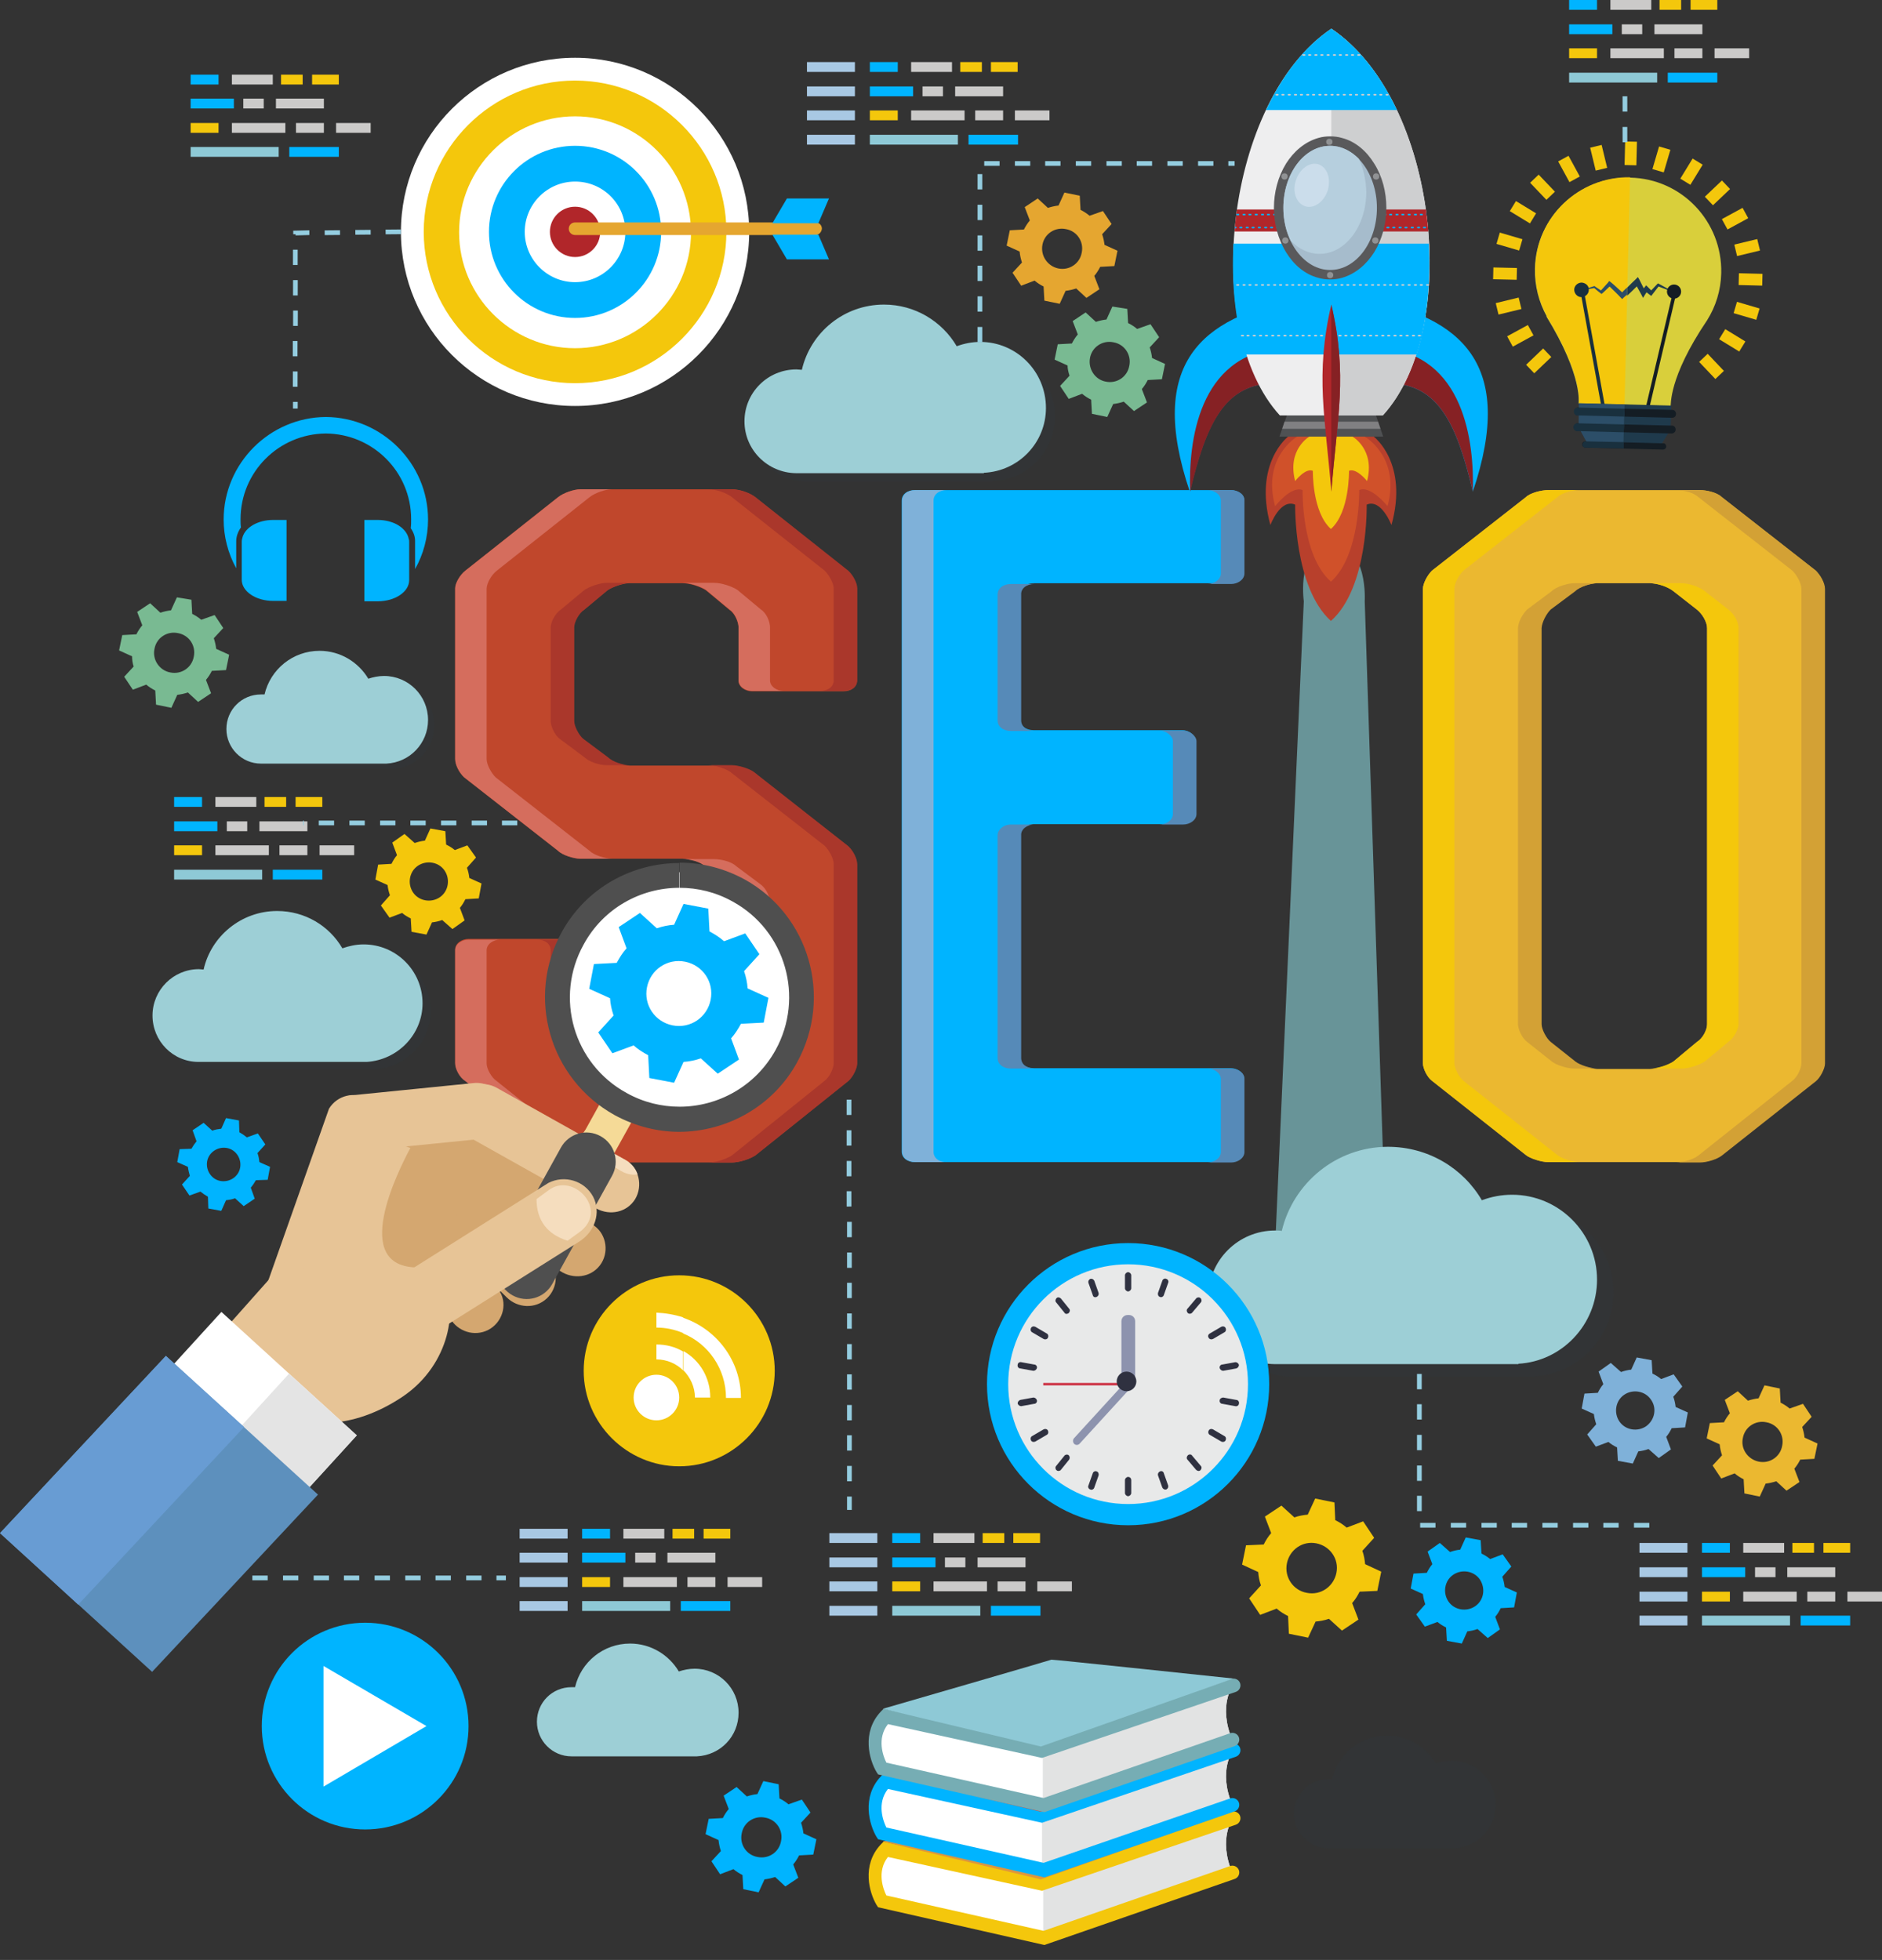 <?xml version="1.0" encoding="utf-8"?>
<!-- Generator: Adobe Illustrator 21.0.0, SVG Export Plug-In . SVG Version: 6.00 Build 0)  -->
<svg version="1.1" id="Layer_1" xmlns="http://www.w3.org/2000/svg" xmlns:xlink="http://www.w3.org/1999/xlink" x="0px" y="0px"
	 width="478.8px" height="498.7px" viewBox="0 0 478.8 498.7" style="enable-background:new 0 0 478.8 498.7;" xml:space="preserve"
	>
<rect x="0" y="0" width="478.8" height="498.7" fill="#333333" stroke="none"/>
<style type="text/css">
	.st0{fill:#C0472C;}
	.st1{fill:#AA372B;}
	.st2{fill:#D56D5D;}
	.st3{fill:#00B4FF;}
	.st4{fill:#568AB8;}
	.st5{fill:#7FB1D9;}
	.st6{fill:#EBB830;}
	.st7{fill:#D3A135;}
	.st8{fill:#F4C70C;}
	.st9{clip-path:url(#SVGID_2_);}
	.st10{fill:#E2E3E3;}
	.st11{fill:#DC963E;}
	.st12{clip-path:url(#SVGID_4_);}
	.st13{fill:#CC4E42;}
	.st14{clip-path:url(#SVGID_6_);}
	.st15{fill:#76ADB4;}
	.st16{fill:#8EC9D6;}
	.st17{fill:#FFFFFF;}
	.st18{fill-rule:evenodd;clip-rule:evenodd;fill:#D4A770;}
	.st19{fill-rule:evenodd;clip-rule:evenodd;fill:#E7C496;}
	.st20{fill-rule:evenodd;clip-rule:evenodd;fill:#FFFFFF;}
	.st21{fill-rule:evenodd;clip-rule:evenodd;fill:#E4E4E4;}
	.st22{fill-rule:evenodd;clip-rule:evenodd;fill:#F5DDBE;}
	.st23{fill:#F5DA97;}
	.st24{fill:#4F4F4F;}
	.st25{fill-rule:evenodd;clip-rule:evenodd;fill:#F5DA97;}
	.st26{fill-rule:evenodd;clip-rule:evenodd;fill:#5D90BD;}
	.st27{fill-rule:evenodd;clip-rule:evenodd;fill:#689CD3;}
	.st28{fill:#D9CF3B;}
	.st29{fill:#1F3A4C;}
	.st30{fill:#141D24;}
	.st31{fill:#2C4E68;}
	.st32{fill:#19303E;}
	.st33{opacity:0.1;}
	.st34{fill:#243F4D;}
	.st35{fill:#9DCFD6;}
	.st36{fill:#689498;}
	.st37{fill:#B8402C;}
	.st38{fill:#D0512A;}
	.st39{fill-rule:evenodd;clip-rule:evenodd;fill:#00B4FF;}
	.st40{fill-rule:evenodd;clip-rule:evenodd;fill:#862124;}
	.st41{fill-rule:evenodd;clip-rule:evenodd;fill:#4F5153;}
	.st42{fill-rule:evenodd;clip-rule:evenodd;fill:#808082;}
	.st43{fill-rule:evenodd;clip-rule:evenodd;fill:#EEEEEF;}
	.st44{fill-rule:evenodd;clip-rule:evenodd;fill:#CECFD0;}
	.st45{fill-rule:evenodd;clip-rule:evenodd;fill:#B1262A;}
	.st46{fill-rule:evenodd;clip-rule:evenodd;fill:#59595B;}
	.st47{fill-rule:evenodd;clip-rule:evenodd;fill:#A6BCCC;}
	.st48{fill-rule:evenodd;clip-rule:evenodd;fill:#B6CFDE;}
	.st49{fill-rule:evenodd;clip-rule:evenodd;fill:#CBDDEB;}
	.st50{fill-rule:evenodd;clip-rule:evenodd;fill:#909294;}
	.st51{fill:#E8E9E9;}
	.st52{fill:#2F3140;}
	.st53{fill:#8D93AE;}
	.st54{fill:#CC2E40;}
	.st55{fill:#B1262A;}
	.st56{fill:#E5A630;}
	.st57{fill-rule:evenodd;clip-rule:evenodd;fill:#F4C70C;}
	.st58{fill-rule:evenodd;clip-rule:evenodd;fill:#A8C8E3;}
	.st59{fill-rule:evenodd;clip-rule:evenodd;fill:#CBCAC9;}
	.st60{fill-rule:evenodd;clip-rule:evenodd;fill:#8EC9D6;}
	.st61{fill:#94CDE0;}
	.st62{fill:#79BA92;}
</style>
<g>
	<g>
		<path class="st0" d="M192.1,126.5c-1.4-1.1-4-2-6-2h-38.4c-1.7,0-4.3,0.9-5.7,2l-23.6,18.7c-1.4,1.1-2.6,3.2-2.6,4.5v43.4
			c0,1.6,1.1,3.6,2.3,4.7l23.9,18.7c1.1,1.1,4,2,5.7,2h25.9c2,0,4.6,0.7,5.7,1.8l6.3,4.7c1.4,1.1,2.3,3.2,2.3,4.7v30.8
			c0,1.6-0.9,3.6-2.3,4.7l-6,4.7c-1.4,0.9-4,1.8-6,1.8h-13.4c-1.7,0-4.3-0.9-5.7-1.8l-6-4.7c-1.4-1.1-2.6-3.2-2.6-4.7v-18.9
			c0-1.6-1.4-2.7-3.4-2.7h-23.3c-1.7,0-3.4,1.1-3.4,2.7v28.8c0,1.4,1.1,3.6,2.6,4.5L142,294c1.4,0.9,4,1.8,5.7,1.8h38.4
			c2,0,4.6-0.9,6-1.8l23.6-18.9c1.1-0.9,2.3-3.2,2.3-4.5v-50.6c0-1.6-1.1-3.6-2.3-4.7l-23.9-18.7c-1.1-0.9-4-1.8-5.7-1.8h-25.9
			c-2,0-4.6-0.9-5.7-2l-6.3-4.7c-1.1-0.9-2.3-3.2-2.3-4.5v-23.9c0-1.4,1.1-3.6,2.6-4.5l6-5c1.4-0.9,4-1.8,5.7-1.8h13.4
			c2,0,4.6,0.9,6,1.8l6,5c1.4,0.9,2.3,3.2,2.3,4.5v13.5c0,1.6,1.7,2.7,3.4,2.7h23.3c2,0,3.4-1.1,3.4-2.7v-23.4
			c0-1.4-1.1-3.4-2.3-4.5L192.1,126.5z"/>
	</g>
	<g>
		<g>
			<path class="st1" d="M148.7,155.1l6-5c1.4-0.9,4-1.8,5.7-1.8h-6c-1.7,0-4.3,0.9-5.7,1.8l-6,5c-1.4,0.9-2.6,3.2-2.6,4.5v23.9
				c0,1.4,1.1,3.6,2.3,4.5l6.3,4.7c1.1,1.1,3.7,2,5.7,2h6c-2,0-4.6-0.9-5.7-2l-6.3-4.7c-1.1-0.9-2.3-3.2-2.3-4.5v-23.9
				C146.1,158.3,147.3,156,148.7,155.1z"/>
		</g>
		<g>
			<path class="st1" d="M148.7,265.4c-1.4-1.1-2.6-3.2-2.6-4.7v-18.9c0-1.6-1.4-2.7-3.4-2.7h-6c2,0,3.4,1.1,3.4,2.7v18.9
				c0,1.6,1.1,3.6,2.6,4.7l6,4.7c1.4,0.9,4,1.8,5.7,1.8h6c-1.7,0-4.3-0.9-5.7-1.8L148.7,265.4z"/>
		</g>
		<g>
			<path class="st1" d="M191.9,196.5c-1.1-0.9-4-1.8-5.7-1.8h-6c1.7,0,4.6,0.9,5.7,1.8l23.9,18.7c1.1,1.1,2.3,3.2,2.3,4.7v50.6
				c0,1.4-1.1,3.6-2.3,4.5L186.2,294c-1.4,0.9-4,1.8-6,1.8h6c2,0,4.6-0.9,6-1.8l23.6-18.9c1.1-0.9,2.3-3.2,2.3-4.5v-50.6
				c0-1.6-1.1-3.6-2.3-4.7L191.9,196.5z"/>
		</g>
		<g>
			<path class="st1" d="M215.8,145.2l-23.6-18.7c-1.4-1.1-4-2-6-2h-6c2,0,4.6,0.9,6,2l23.6,18.7c1.1,1.1,2.3,3.2,2.3,4.5v23.4
				c0,1.6-1.4,2.7-3.4,2.7h6c2,0,3.4-1.1,3.4-2.7v-23.4C218.1,148.3,217,146.3,215.8,145.2z"/>
		</g>
	</g>
	<g>
		<g>
			<path class="st2" d="M193.6,225.1l-6.3-4.7c-1.1-1.1-3.7-1.8-5.7-1.8h-8c2,0,4.6,0.7,5.7,1.8l6.3,4.7c1.4,1.1,2.3,3.2,2.3,4.7
				v30.8c0,1.6-0.9,3.6-2.3,4.7l-6,4.7c-1.4,0.9-4,1.8-6,1.8h8c2,0,4.6-0.9,6-1.8l6-4.7c1.4-1.1,2.3-3.2,2.3-4.7v-30.8
				C195.9,228.2,195,226.2,193.6,225.1z"/>
		</g>
		<g>
			<path class="st2" d="M185.6,155.1c1.4,0.9,2.3,3.2,2.3,4.5v13.5c0,1.6,1.7,2.7,3.4,2.7h8c-1.7,0-3.4-1.1-3.4-2.7v-13.5
				c0-1.4-0.9-3.6-2.3-4.5l-6-5c-1.4-0.9-4-1.8-6-1.8h-8c2,0,4.6,0.9,6,1.8L185.6,155.1z"/>
		</g>
		<g>
			<path class="st2" d="M126.4,275.1c-1.4-0.9-2.6-3.2-2.6-4.5v-28.8c0-1.6,1.7-2.7,3.4-2.7h-8c-1.7,0-3.4,1.1-3.4,2.7v28.8
				c0,1.4,1.1,3.6,2.6,4.5L142,294c1.4,0.9,4,1.8,5.7,1.8h8c-1.7,0-4.3-0.9-5.7-1.8L126.4,275.1z"/>
		</g>
		<g>
			<path class="st2" d="M126.4,145.2l23.6-18.7c1.4-1.1,4-2,5.7-2h-8c-1.7,0-4.3,0.9-5.7,2l-23.6,18.7c-1.4,1.1-2.6,3.2-2.6,4.5
				v43.4c0,1.6,1.1,3.6,2.3,4.7l23.9,18.7c1.1,1.1,4,2,5.7,2h8c-1.7,0-4.6-0.9-5.7-2l-23.9-18.7c-1.1-1.1-2.3-3.2-2.3-4.7v-43.4
				C123.9,148.3,125,146.3,126.4,145.2z"/>
		</g>
	</g>
	<g>
		<g>
			<path class="st3" d="M313.1,124.7h-80.3c-2,0-3.4,1.1-3.4,2.7v165.6c0,1.6,1.4,2.7,3.4,2.7h80.3c1.7,0,3.4-1.1,3.4-2.7v-18.5
				c0-1.6-1.7-2.7-3.4-2.7h-50.1c-2,0-3.4-1.1-3.4-2.7v-56.7c0-1.4,1.4-2.7,3.4-2.7h37.8c1.7,0,3.4-1.1,3.4-2.7v-18.5
				c0-1.4-1.7-2.7-3.4-2.7h-37.8c-2,0-3.4-1.1-3.4-2.7v-32c0-1.6,1.4-2.7,3.4-2.7h50.1c1.7,0,3.4-1.1,3.4-2.7v-18.5
				C316.6,125.8,314.9,124.7,313.1,124.7z"/>
		</g>
		<g>
			<g>
				<path class="st4" d="M301,185.9h-6c1.7,0,3.4,1.4,3.4,2.7v18.5c0,1.6-1.7,2.7-3.4,2.7h6c1.7,0,3.4-1.1,3.4-2.7v-18.5
					C304.4,187.3,302.7,185.9,301,185.9z"/>
			</g>
			<g>
				<path class="st4" d="M263.2,148.6h-6c-2,0-3.4,1.1-3.4,2.7v32c0,1.6,1.4,2.7,3.4,2.7h6c-2,0-3.4-1.1-3.4-2.7v-32
					C259.7,149.7,261.2,148.6,263.2,148.6z"/>
			</g>
			<g>
				<path class="st4" d="M263.2,209.8h-6c-2,0-3.4,1.4-3.4,2.7v56.7c0,1.6,1.4,2.7,3.4,2.7h6c-2,0-3.4-1.1-3.4-2.7v-56.7
					C259.7,211.1,261.2,209.8,263.2,209.8z"/>
			</g>
			<g>
				<path class="st4" d="M313.2,271.9h-6c1.7,0,3.4,1.1,3.4,2.7v18.5c0,1.6-1.7,2.7-3.4,2.7h6c1.7,0,3.4-1.1,3.4-2.7v-18.5
					C316.7,273,314.9,271.9,313.2,271.9z"/>
			</g>
			<g>
				<path class="st4" d="M313.2,124.7h-6c1.7,0,3.4,1.1,3.4,2.7v18.5c0,1.6-1.7,2.7-3.4,2.7h6c1.7,0,3.4-1.1,3.4-2.7v-18.5
					C316.7,125.8,314.9,124.7,313.2,124.7z"/>
			</g>
		</g>
		<g>
			<path class="st5" d="M237.5,293.1V127.4c0-1.6,1.4-2.7,3.4-2.7h-8c-2,0-3.4,1.1-3.4,2.7v165.6c0,1.6,1.4,2.7,3.4,2.7h8
				C238.9,295.8,237.5,294.6,237.5,293.1z"/>
		</g>
	</g>
	<g>
		<g>
			<path class="st6" d="M461.9,145.2L438,126.5c-1.1-1.1-3.7-1.8-5.7-1.8h-38.4c-1.7,0-4.6,0.7-5.7,1.8l-23.9,18.7
				c-1.1,1.1-2.3,3.2-2.3,4.7v120.6c0,1.4,1.1,3.6,2.3,4.5l23.9,18.9c1.1,0.9,4,1.8,5.7,1.8h38.4c2,0,4.6-0.9,5.7-1.8l23.9-18.9
				c1.1-0.9,2.3-3.2,2.3-4.5V149.9C464.2,148.3,463,146.3,461.9,145.2z M434.3,260.7c0,1.4-1.1,3.6-2.6,4.5l-6,5
				c-1.4,0.9-4,1.8-6,1.8h-13.4c-1.7,0-4.6-0.9-5.7-1.8l-6.3-5c-1.1-0.9-2.3-3.2-2.3-4.5V159.8c0-1.6,1.1-3.6,2.3-4.7l6.3-4.7
				c1.1-1.1,4-2,5.7-2h13.4c2,0,4.6,0.9,6,2l6,4.7c1.4,1.1,2.6,3.2,2.6,4.7V260.7z"/>
		</g>
		<g>
			<g>
				<path class="st7" d="M394.5,155.1l6.3-4.7c1.1-1.1,4-2,5.7-2h-6c-1.7,0-4.6,0.9-5.7,2l-6.3,4.7c-1.1,1.1-2.3,3.2-2.3,4.7v100.8
					c0,1.4,1.1,3.6,2.3,4.5l6.3,5c1.1,0.9,4,1.8,5.7,1.8h6c-1.7,0-4.6-0.9-5.7-1.8l-6.3-5c-1.1-0.9-2.3-3.2-2.3-4.5V159.8
					C392.3,158.3,393.4,156.2,394.5,155.1z"/>
			</g>
			<g>
				<path class="st7" d="M462,145.2l-23.9-18.7c-1.1-1.1-3.7-1.8-5.7-1.8h-6c2,0,4.6,0.7,5.7,1.8l23.9,18.7c1.1,1.1,2.3,3.2,2.3,4.7
					v120.6c0,1.4-1.1,3.6-2.3,4.5L432.1,294c-1.1,0.9-3.7,1.8-5.7,1.8h6c2,0,4.6-0.9,5.7-1.8l23.9-18.9c1.1-0.9,2.3-3.2,2.3-4.5
					V149.9C464.3,148.3,463.1,146.3,462,145.2z"/>
			</g>
		</g>
		<g>
			<g>
				<path class="st8" d="M439.7,155.1l-6-4.7c-1.4-1.1-4-2-6-2h-8c2,0,4.6,0.9,6,2l6,4.7c1.4,1.1,2.6,3.2,2.6,4.7v100.8
					c0,1.4-1.1,3.6-2.6,4.5l-6,5c-1.4,0.9-4,1.8-6,1.8h8c2,0,4.6-0.9,6-1.8l6-5c1.4-0.9,2.6-3.2,2.6-4.5V159.8
					C442.3,158.3,441.2,156.2,439.7,155.1z"/>
			</g>
			<g>
				<path class="st8" d="M372.3,145.2l23.9-18.7c1.1-1.1,4-1.8,5.7-1.8h-8c-1.7,0-4.6,0.7-5.7,1.8l-23.9,18.7
					c-1.1,1.1-2.3,3.2-2.3,4.7v120.6c0,1.4,1.1,3.6,2.3,4.5l23.9,18.9c1.1,0.9,4,1.8,5.7,1.8h8c-1.7,0-4.6-0.9-5.7-1.8l-23.9-18.9
					c-1.1-0.9-2.3-3.2-2.3-4.5V149.9C370,148.3,371.2,146.3,372.3,145.2z"/>
			</g>
		</g>
	</g>
</g>
<g>
	<g>
		<g>
			<defs>
				<path id="SVGID_1_" d="M313.5,476.5l-47.9,16.6l-41.3-9.3c0,0-4.5-7.5,0.9-13.3l39.7,8.7l48.8-16.6
					C313.7,462.6,309.8,467.7,313.5,476.5z"/>
			</defs>
			<use xlink:href="#SVGID_1_"  style="overflow:visible;fill:#FFFFFF;"/>
			<clipPath id="SVGID_2_">
				<use xlink:href="#SVGID_1_"  style="overflow:visible;"/>
			</clipPath>
			<g class="st9">
				<polygon class="st10" points="318.1,460.3 265.4,477.2 265.4,498.7 317.1,480.7 				"/>
			</g>
		</g>
		<g>
			<g>
				<path class="st8" d="M265.7,494.9l48.4-16.8c0.9-0.3,1.4-1.3,1.1-2.2c-0.3-0.9-1.3-1.4-2.2-1.1l-47.5,16.5l-40-9
					c-0.8-1.6-2.5-6.1,0.4-9.8l39.2,8.6l49.3-16.8c0.9-0.3,1.4-1.3,1.1-2.2c-0.3-0.9-1.3-1.4-2.2-1.1l-48.3,16.5l-40.2-8.9l-0.7,0.7
					c-5,5.3-2.9,12.4-1.1,15.4l0.4,0.6L265.7,494.9z"/>
			</g>
		</g>
		<g>
			<path class="st11" d="M224.6,468.6c0,0,42.8-12.4,42.9-12.5c0.1-0.1,46.3,4.8,46.3,4.8l-49,17.3L224.6,468.6z"/>
		</g>
	</g>
	<g>
		<g>
			<g>
				<defs>
					<path id="SVGID_3_" d="M313.5,459.2l-47.9,16.6l-41.3-9.3c0,0-4.5-7.5,0.9-13.3l39.7,8.7l48.8-16.6
						C313.7,445.4,309.8,450.5,313.5,459.2z"/>
				</defs>
				<use xlink:href="#SVGID_3_"  style="overflow:visible;fill:#FFFFFF;"/>
				<clipPath id="SVGID_4_">
					<use xlink:href="#SVGID_3_"  style="overflow:visible;"/>
				</clipPath>
				<g class="st12">
					<polygon class="st10" points="317.8,444.2 265.1,461.1 265.1,482.7 316.8,464.7 					"/>
				</g>
			</g>
			<g>
				<g>
					<path class="st3" d="M265.7,477.7l48.4-16.8c0.9-0.3,1.4-1.3,1.1-2.2c-0.3-0.9-1.3-1.4-2.2-1.1L265.5,474l-40-9
						c-0.8-1.6-2.5-6.1,0.4-9.8l39.2,8.6l49.3-16.8c0.9-0.3,1.4-1.3,1.1-2.2c-0.3-0.9-1.3-1.4-2.2-1.1l-48.3,16.5l-40.2-8.9
						l-0.7,0.7c-5,5.3-2.9,12.4-1.1,15.4l0.4,0.6L265.7,477.7z"/>
				</g>
			</g>
			<g>
				<path class="st13" d="M224.6,451.4c0,0,42.8-12.4,42.9-12.5c0.1-0.1,46.3,4.8,46.3,4.8l-49,17.3L224.6,451.4z"/>
			</g>
		</g>
	</g>
	<g>
		<g>
			<g>
				<defs>
					<path id="SVGID_5_" d="M313.5,442.7l-47.9,16.6l-41.3-9.3c0,0-4.5-7.5,0.9-13.3l39.7,8.7l48.8-16.6
						C313.7,428.8,309.8,433.9,313.5,442.7z"/>
				</defs>
				<use xlink:href="#SVGID_5_"  style="overflow:visible;fill:#FFFFFF;"/>
				<clipPath id="SVGID_6_">
					<use xlink:href="#SVGID_5_"  style="overflow:visible;"/>
				</clipPath>
				<g class="st14">
					<polygon class="st10" points="318,424.8 265.3,441.7 265.3,463.3 317,445.3 					"/>
				</g>
			</g>
			<g>
				<g>
					<path class="st15" d="M265.7,461.1l48.4-16.8c0.9-0.3,1.4-1.3,1.1-2.2c-0.3-0.9-1.3-1.4-2.2-1.1l-47.5,16.5l-40-9
						c-0.8-1.6-2.5-6.1,0.4-9.8l39.2,8.6l49.3-16.8c0.9-0.3,1.4-1.3,1.1-2.2c-0.3-0.9-1.3-1.4-2.2-1.1l-48.3,16.5l-40.2-8.9
						l-0.7,0.7c-5,5.3-2.9,12.4-1.1,15.4l0.4,0.6L265.7,461.1z"/>
				</g>
			</g>
			<g>
				<path class="st16" d="M224.6,434.8c0,0,42.8-12.4,42.9-12.5c0.1-0.1,46.3,4.8,46.3,4.8l-49,17.3L224.6,434.8z"/>
			</g>
		</g>
	</g>
</g>
<g>
	<g>
		<g>
			<g>
				<path class="st17" d="M188.2,225.9c-15.4-8.5-34.7-2.9-43.2,12.4c-8.5,15.4-3,34.7,12.4,43.2c15.4,8.5,34.7,3,43.2-12.4
					C209.2,253.7,203.6,234.4,188.2,225.9z"/>
			</g>
			<g>
				<path class="st18" d="M152.6,322L152.6,322c2.4-3.1,1.8-7.8-1.4-10.1l-30.6-21.8c-3.2-2.3-7.7-1.8-10.1,1.4l0,0
					c-2.4,3.1-1.8,7.7,1.4,10.1l30.6,21.8C145.8,325.6,150.2,325.1,152.6,322z"/>
			</g>
			<g>
				<path class="st18" d="M139.1,330.4L139.1,330.4c2.9-2.7,3.1-7.4,0.3-10.2l-26.8-26.4c-2.8-2.8-7.3-3-10.2-0.3l0,0
					c-2.9,2.7-3,7.3-0.3,10.2l26.8,26.4C131.7,332.9,136.2,333.1,139.1,330.4z"/>
			</g>
			<g>
				<polygon class="st18" points="73.9,330.6 90.8,287.3 128.1,286.5 145.8,303.1 97.3,338.9 				"/>
			</g>
			<g>
				<path class="st18" d="M124.2,338.4L124.2,338.4c3.5-1.8,5-6.3,3-9.7L108.6,296c-1.9-3.4-6.2-4.8-9.7-3l0,0
					c-3.5,1.8-4.8,6.2-3,9.7l18.6,32.7C116.4,338.8,120.7,340.2,124.2,338.4z"/>
			</g>
			<g>
				<path class="st19" d="M80.3,321.1c-14.7,3-17.5,26.2-11.1,34.8c6.5,8.6,20.7,7.9,33.2-0.5c12.5-8.4,13.9-23.4,10.4-27.8
					C109.2,323.2,94.9,318.1,80.3,321.1z"/>
			</g>
			<g>
				<path class="st19" d="M70.1,337.3L70.1,337.3c3.4,2.1,8.6,1.3,9.9-2.4l16-45.3c1.3-3.7,1-7.8-2.4-9.9l0,0
					c-3.4-2.1-7.8-1-9.9,2.4l-16,45.3C66.4,331.2,66.7,335.3,70.1,337.3z"/>
			</g>
			<g>
				<path class="st19" d="M128.4,281.7L128.4,281.7c-0.5-3.9-4.2-6.6-8.1-6.1l-30.8,3.1c-3.9,0.4-6.7,4.2-6.1,8.1l0,0
					c0.5,3.9,4.2,6.7,8.1,6.1l30.8-3.1C126.2,289.4,128.9,285.7,128.4,281.7z"/>
			</g>
			<g>
				<path class="st19" d="M161.6,305.1L161.6,305.1c2-3.4,1-7.9-2.4-9.9l-32.8-18.4c-3.4-1.9-7.8-0.9-9.9,2.4l0,0
					c-2,3.4-0.9,7.8,2.4,9.9l32.8,18.4C155.2,309.4,159.5,308.5,161.6,305.1z"/>
			</g>
			<g>
				<path class="st19" d="M104.4,292.1c-3.2,6-15.4,30.3,1.8,30.4c17.1,0.2-21.5,21.9-21.5,21.9l-10-26.2
					C74.7,318.3,77.9,282.2,104.4,292.1z"/>
			</g>
			<g>
				<polygon class="st19" points="74,319.3 97.8,346.8 83.2,364 56.4,339.1 				"/>
			</g>
			<g>
				
					<rect x="52.3" y="335.6" transform="matrix(0.674 -0.739 0.739 0.674 -243.913 164.895)" class="st20" width="25.2" height="46.6"/>
			</g>
			<g>
				
					<rect x="60.9" y="355.1" transform="matrix(0.674 -0.739 0.739 0.674 -246.905 173.805)" class="st21" width="25.2" height="23.3"/>
			</g>
			<g>
				<path class="st22" d="M162.2,298.8c-0.5-1.5-1.6-2.8-3-3.6l-4.7-2.6c-0.1,1-0.2,2-0.1,3.1l3,1.9
					C159.1,298.7,160.7,299.1,162.2,298.8z"/>
			</g>
			<g>
				<g>
					
						<rect x="133.3" y="290.3" transform="matrix(0.485 -0.875 0.875 0.485 -180.715 283.14)" class="st23" width="33.3" height="9.3"/>
				</g>
				<g>
					<path class="st24" d="M172.8,225.9c-9.8,0-19.3,5.2-24.3,14.4c-7.5,13.5-2.6,30.4,10.9,37.8l0,0c4.3,2.4,8.9,3.5,13.5,3.5v6.4
						c-5.6,0-11.3-1.4-16.6-4.3c-16.5-9.2-22.5-30-13.4-46.5c6.2-11.3,17.9-17.6,29.9-17.6V225.9z M202.8,270.3
						c-6.2,11.3-17.9,17.6-29.9,17.7v-6.4c9.8,0,19.3-5.2,24.4-14.4c7.4-13.4,2.6-30.4-10.9-37.8c-4.3-2.4-8.9-3.5-13.5-3.5v-6.4
						c5.6,0,11.3,1.4,16.6,4.3C205.9,232.9,211.9,253.7,202.8,270.3z"/>
				</g>
				<g>
					
						<ellipse transform="matrix(0.888 -0.459 0.459 0.888 -116.569 102.408)" class="st25" cx="152.3" cy="290.9" rx="4.6" ry="4.6"/>
				</g>
				<g>
					<path class="st24" d="M140.5,326.7c-2,3.6-6.5,4.9-10.1,2.9c-3.6-2-4.9-6.5-2.9-10.1l15.2-27.5c2-3.6,6.5-4.9,10.1-2.9
						c3.6,2,4.9,6.5,2.9,10.1L140.5,326.7z"/>
				</g>
			</g>
			<g>
				<path class="st19" d="M100.6,334.7L100.6,334.7c2.2,4.1,7.5,5.9,11.4,3.5l35.4-22.3c3.9-2.5,5.6-7.3,3.5-11.4l0,0
					c-2.2-4.1-7.3-5.6-11.4-3.5l-35.4,22.3C100.1,325.8,98.4,330.6,100.6,334.7z"/>
			</g>
			<g>
				<path class="st22" d="M139.5,302.9l-3,2.2c0,5.5,2.8,9,7.9,10.6l2.9-2.1C155.2,308,145.8,298,139.5,302.9z"/>
			</g>
		</g>
	</g>
	<g>
		<polygon class="st26" points="42.2,345 80.9,380.3 38.7,425.4 0,390.1 		"/>
	</g>
	<g>
		<polygon class="st27" points="19.9,408.3 0,390.1 42.2,345 62.1,363.1 		"/>
	</g>
</g>
<g>
	<g>
		<g>
			<g>
				<g>
					<g>
						<path class="st28" d="M434.3,81.5c2.2-3.5,3.5-7.6,3.6-12c0.3-13.1-10-24-23.1-24.3c-13.1-0.3-24,10-24.3,23.1
							c-0.1,4.4,1,8.6,3,12.2l-0.1,0c9.4,15.3,8.2,22.2,8.2,22.2l11.7,0.3l11.7,0.3C425.2,103.2,424.3,96.3,434.3,81.5L434.3,81.5z"
							/>
					</g>
				</g>
				<g>
					<g>
						<path class="st29" d="M402.4,73.8c1-0.4,2.1-0.7,3.2-1l0.1,0l0.1,0.1c0.6,0.4,1.2,0.8,1.8,1.2l-0.5,0l2-2.2l0.3-0.4l0.4,0.3
							c1.1,1,2.2,2,3.3,3l-0.8,0c1.3-1.2,2.5-2.5,3.8-3.7l0.6-0.6l0.4,0.7l1.5,3l-1-0.1l0.8-1l0.4-0.5l0.4,0.4l1.2,1.2l-0.7,0.1
							l1.9-2l0.2-0.2l0.2,0.1c1.3,0.7,2.6,1.4,3.9,2.2c-1.4-0.5-2.8-1.1-4.2-1.6l0.4-0.1l-1.7,2.2l-0.3,0.4l-0.4-0.3l-1.3-1l0.8-0.1
							l-0.7,1.1l-0.5,0.8l-0.4-0.8l-1.6-2.9l1,0.2c-1.2,1.2-2.5,2.5-3.8,3.6l-0.4,0.4l-0.4-0.4c-1.1-1-2.1-2.1-3.2-3.1l0.7,0l-2.2,2
							l-0.3,0.2l-0.2-0.2c-0.5-0.4-1.1-0.9-1.6-1.3l0.2,0C404.6,73.4,403.5,73.6,402.4,73.8z"/>
					</g>
				</g>
				<g>
					<g>
						
							<rect x="404.8" y="73.5" transform="matrix(0.984 -0.179 0.179 0.984 -9.445 74.039)" class="st30" width="0.9" height="31.6"/>
					</g>
				</g>
				<g>
					<g>
						<path class="st30" d="M404.2,73.8c0,1-0.9,1.8-1.9,1.8c-1,0-1.8-0.9-1.8-1.9c0-1,0.9-1.8,1.9-1.8
							C403.5,72,404.3,72.8,404.2,73.8z"/>
					</g>
				</g>
				<g>
					<g>
						
							<rect x="406.5" y="89.3" transform="matrix(0.229 -0.974 0.974 0.229 238.364 480.324)" class="st30" width="31.6" height="0.9"/>
					</g>
				</g>
				<g>
					<g>
						
							<ellipse transform="matrix(2.473306e-02 -1 1 2.473306e-02 341.059 498.256)" class="st30" cx="425.9" cy="74.3" rx="1.8" ry="1.8"/>
					</g>
				</g>
				<g>
					<g>
						<g>
							<polygon class="st29" points="413.5,102.9 401.7,102.6 401.6,108.7 404,113.1 413.2,113.3 422.4,113.5 425,109.3 
								425.2,103.2 							"/>
						</g>
					</g>
					<g>
						<g>
							<g>
								<path class="st30" d="M426.4,105.3c0,0.6-0.4,1-1,1l-24-0.6c-0.5,0-0.9-0.5-0.9-1l0,0c0-0.6,0.5-1,1-1l24,0.6
									C426,104.3,426.4,104.8,426.4,105.3L426.4,105.3z"/>
							</g>
						</g>
						<g>
							<g>
								<path class="st30" d="M426.3,109.3c0,0.6-0.5,1-1,1l-24-0.6c-0.5,0-0.9-0.5-0.9-1l0,0c0-0.6,0.5-1,1-1l24,0.6
									C425.9,108.3,426.3,108.7,426.3,109.3L426.3,109.3z"/>
							</g>
						</g>
						<g>
							<g>
								<path class="st30" d="M423.9,113.6c0,0.5-0.4,0.8-0.8,0.8l-19.8-0.5c-0.4,0-0.8-0.4-0.8-0.8l0,0c0-0.5,0.4-0.8,0.8-0.8
									l19.8,0.5C423.5,112.7,423.9,113.1,423.9,113.6L423.9,113.6z"/>
							</g>
						</g>
					</g>
				</g>
			</g>
		</g>
		<g>
			<g>
				<g>
					<g>
						<path class="st8" d="M413.3,102.9l1.4-57.8c-13-0.2-23.8,10.1-24.1,23.1c-0.1,4.4,1,8.6,3,12.2l-0.1,0
							c9.4,15.3,8.2,22.2,8.2,22.2L413.3,102.9z"/>
					</g>
				</g>
				<g>
					<g>
						<path class="st31" d="M414,73.1c-0.4,0.4-0.9,0.8-1.3,1.3c-1-0.9-1.9-1.8-2.9-2.6l-0.4-0.3l-0.3,0.4l-1.8,2
							c-0.5-0.3-1-0.7-1.5-1l-0.1-0.1l-0.1,0c-1.1,0.3-2.1,0.7-3.2,1c1.1-0.1,2.1-0.3,3.2-0.5c0.5,0.4,1,0.9,1.6,1.3l0.2,0.2
							l0.3-0.2l1.8-1.7c0.9,0.9,1.9,1.8,2.8,2.8l0.4,0.4l0.4-0.4c0.3-0.3,0.6-0.5,0.9-0.8L414,73.1z"/>
					</g>
				</g>
				<g>
					<g>
						
							<rect x="404.8" y="73.5" transform="matrix(0.984 -0.179 0.179 0.984 -9.445 74.039)" class="st32" width="0.9" height="31.6"/>
					</g>
				</g>
				<g>
					<g>
						<path class="st32" d="M404.2,73.8c0,1-0.9,1.8-1.9,1.8c-1,0-1.8-0.9-1.8-1.9c0-1,0.9-1.8,1.9-1.8
							C403.5,72,404.3,72.8,404.2,73.8z"/>
					</g>
				</g>
				<g>
					<g>
						<g>
							<polygon class="st31" points="413.3,102.9 401.7,102.6 401.6,108.7 404,113.1 413,113.3 							"/>
						</g>
					</g>
					<g>
						<g>
							<g>
								<path class="st32" d="M413.3,104l-11.9-0.3c-0.5,0-1,0.4-1,1c0,0.6,0.4,1,0.9,1l11.9,0.3L413.3,104z"/>
							</g>
						</g>
						<g>
							<g>
								<path class="st32" d="M413.2,108l-11.9-0.3c-0.5,0-1,0.4-1,1c0,0.6,0.4,1,0.9,1l11.9,0.3L413.2,108z"/>
							</g>
						</g>
						<g>
							<g>
								<path class="st32" d="M413.1,112.5l-9.7-0.2c-0.4,0-0.8,0.4-0.8,0.8c0,0.5,0.3,0.8,0.8,0.8l9.7,0.2L413.1,112.5z"/>
							</g>
						</g>
					</g>
				</g>
			</g>
		</g>
	</g>
	<g>
		
			<rect x="411.9" y="37.7" transform="matrix(2.484034e-02 -1 1 2.484034e-02 365.377 452.954)" class="st8" width="6" height="3"/>
	</g>
	<g>
		<rect x="419.9" y="38.9" transform="matrix(0.282 -0.959 0.959 0.282 264.677 434.736)" class="st8" width="6" height="3"/>
	</g>
	<g>
		<rect x="427.4" y="42.2" transform="matrix(0.522 -0.853 0.853 0.522 168.389 388.003)" class="st8" width="6" height="3"/>
	</g>
	<g>
		<rect x="433.7" y="47.4" transform="matrix(0.725 -0.689 0.689 0.725 86.637 314.512)" class="st8" width="6" height="3"/>
	</g>
	<g>
		<rect x="438.5" y="54" transform="matrix(0.878 -0.478 0.478 0.878 27.247 217.945)" class="st8" width="6" height="3"/>
	</g>
	<g>
		<rect x="441.5" y="61.6" transform="matrix(0.972 -0.235 0.235 0.972 -2.389 106.115)" class="st8" width="6" height="3"/>
	</g>
	<g>
		
			<rect x="443.8" y="68.2" transform="matrix(2.519093e-02 -1 1 2.519093e-02 362.944 514.609)" class="st8" width="3" height="6"/>
	</g>
	<g>
		<rect x="442.6" y="76.3" transform="matrix(0.282 -0.96 0.96 0.282 242.993 483.062)" class="st8" width="3" height="6"/>
	</g>
	<g>
		<rect x="439.3" y="83.7" transform="matrix(0.522 -0.853 0.853 0.522 136.65 417.344)" class="st8" width="3" height="6"/>
	</g>
	<g>
		<rect x="434.1" y="90.1" transform="matrix(0.725 -0.688 0.688 0.725 55.565 325.428)" class="st8" width="3" height="6"/>
	</g>
	<g>
		<rect x="405.2" y="37.1" transform="matrix(0.972 -0.235 0.235 0.972 1.982 96.741)" class="st8" width="3" height="6"/>
	</g>
	<g>
		<rect x="397.6" y="40" transform="matrix(0.878 -0.479 0.479 0.878 28.16 196.407)" class="st8" width="3" height="6"/>
	</g>
	<g>
		<rect x="391" y="44.8" transform="matrix(0.724 -0.69 0.69 0.724 75.284 283.858)" class="st8" width="3" height="6"/>
	</g>
	<g>
		<rect x="385.9" y="51.2" transform="matrix(0.521 -0.854 0.854 0.521 139.332 356.606)" class="st8" width="3" height="6"/>
	</g>
	<g>
		<rect x="382.6" y="58.6" transform="matrix(0.281 -0.96 0.96 0.281 216.958 412.892)" class="st8" width="3" height="6"/>
	</g>
	<g>
		
			<rect x="381.3" y="66.7" transform="matrix(2.322265e-02 -1 1 2.322265e-02 304.307 450.801)" class="st8" width="3" height="6"/>
	</g>
	<g>
		<rect x="380.7" y="76.3" transform="matrix(0.972 -0.236 0.236 0.972 -7.516 92.808)" class="st8" width="6" height="3"/>
	</g>
	<g>
		<rect x="383.7" y="83.9" transform="matrix(0.878 -0.479 0.479 0.878 6.356 195.702)" class="st8" width="6" height="3"/>
	</g>
	<g>
		<rect x="388.5" y="90.5" transform="matrix(0.723 -0.691 0.691 0.723 44.835 295.839)" class="st8" width="6" height="3"/>
	</g>
</g>
<g>
	<g class="st33">
		<path class="st34" d="M109.6,257.2c0-8.3-6.7-15-15-15c-1.9,0-3.7,0.4-5.4,1c-3.3-5.7-9.5-9.5-16.6-9.5c-9.1,0-16.8,6.4-18.7,14.9
			c-0.4,0-0.8-0.1-1.2-0.1c-6.5,0-11.8,5.3-11.8,11.8c0,6.5,5.2,11.8,11.7,11.8v0h0.1c0,0,0,0,0,0c0,0,0,0,0,0h41.8c0,0,0,0,0,0
			s0,0,0,0h0.9v0C103.3,271.6,109.6,265.1,109.6,257.2z"/>
	</g>
	<g>
		<path class="st35" d="M107.5,255.3c0-8.3-6.7-15-15-15c-1.9,0-3.7,0.4-5.4,1c-3.3-5.7-9.5-9.5-16.6-9.5c-9.1,0-16.8,6.4-18.7,14.9
			c-0.4,0-0.8-0.1-1.2-0.1c-6.5,0-11.8,5.3-11.8,11.8c0,6.5,5.2,11.8,11.7,11.8v0h0.1c0,0,0,0,0,0c0,0,0,0,0,0h41.8c0,0,0,0,0,0
			c0,0,0,0,0,0h0.9v0C101.2,269.7,107.5,263.2,107.5,255.3z"/>
	</g>
</g>
<g>
	<g class="st33">
		<path class="st34" d="M268.4,105.9c0-9.3-7.5-16.8-16.8-16.8c-2.1,0-4.1,0.4-6,1.1c-3.7-6.3-10.6-10.6-18.5-10.6
			c-10.2,0-18.7,7.1-20.9,16.6c-0.4,0-0.9-0.1-1.4-0.1c-7.3,0-13.2,5.9-13.2,13.2c0,7.3,5.9,13.1,13.1,13.2v0h0.1c0,0,0,0,0,0
			c0,0,0,0,0,0h46.7c0,0,0,0,0,0c0,0,0,0,0,0h1v-0.1C261.5,122.1,268.4,114.8,268.4,105.9z"/>
	</g>
	<g>
		<path class="st35" d="M266.1,103.8c0-9.3-7.5-16.8-16.7-16.8c-2.1,0-4.1,0.4-6,1.1c-3.7-6.3-10.6-10.6-18.5-10.6
			c-10.2,0-18.7,7.1-20.9,16.6c-0.4,0-0.9-0.1-1.4-0.1c-7.3,0-13.2,5.9-13.2,13.2c0,7.3,5.9,13.1,13.1,13.2v0h0.1c0,0,0,0,0,0
			s0,0,0,0h46.7c0,0,0,0,0,0c0,0,0,0,0,0h1v-0.1C259.1,119.9,266.1,112.7,266.1,103.8z"/>
	</g>
</g>
<g>
	<g class="st33">
		<path class="st34" d="M110.5,184.6c0-6.2-5-11.2-11.2-11.2c-1.4,0-2.8,0.3-4,0.7c-2.5-4.2-7.1-7.1-12.4-7.1
			c-6.8,0-12.5,4.7-14,11.1c-0.3,0-0.6,0-0.9,0c-4.9,0-8.8,3.9-8.8,8.8c0,4.8,3.9,8.8,8.8,8.8v0h0c0,0,0,0,0,0c0,0,0,0,0,0h31.2
			c0,0,0,0,0,0c0,0,0,0,0,0h0.7v0C105.9,195.4,110.5,190.5,110.5,184.6z"/>
	</g>
	<g>
		<path class="st35" d="M108.9,183.2c0-6.2-5-11.2-11.2-11.2c-1.4,0-2.8,0.3-4,0.7c-2.5-4.2-7.1-7.1-12.4-7.1
			c-6.8,0-12.5,4.7-14,11.1c-0.3,0-0.6,0-0.9,0c-4.9,0-8.8,3.9-8.8,8.8c0,4.8,3.9,8.8,8.8,8.8v0h0c0,0,0,0,0,0c0,0,0,0,0,0h31.2
			c0,0,0,0,0,0c0,0,0,0,0,0h0.7v0C104.3,194,108.9,189.1,108.9,183.2z"/>
	</g>
</g>
<g>
	<g class="st33">
		<path class="st34" d="M380.5,459.2c0-6.2-5-11.2-11.2-11.2c-1.4,0-2.8,0.3-4,0.7c-2.5-4.2-7.1-7.1-12.4-7.1
			c-6.8,0-12.5,4.7-14,11.1c-0.3,0-0.6,0-0.9,0c-4.9,0-8.8,3.9-8.8,8.8c0,4.8,3.9,8.8,8.8,8.8v0h0c0,0,0,0,0,0c0,0,0,0,0,0h31.2
			c0,0,0,0,0,0c0,0,0,0,0,0h0.7v0C375.9,470,380.5,465.2,380.5,459.2z"/>
	</g>
	<g>
		<path class="st35" d="M187.9,435.8c0-6.2-5-11.2-11.2-11.2c-1.4,0-2.8,0.3-4,0.7c-2.5-4.2-7.1-7.1-12.4-7.1
			c-6.8,0-12.5,4.7-14,11.1c-0.3,0-0.6,0-0.9,0c-4.9,0-8.8,3.9-8.8,8.8c0,4.8,3.9,8.8,8.8,8.8v0h0c0,0,0,0,0,0c0,0,0,0,0,0h31.2
			c0,0,0,0,0,0c0,0,0,0,0,0h0.7v0C183.3,446.6,187.9,441.8,187.9,435.8z"/>
	</g>
</g>
<g>
	<path class="st36" d="M331.7,153l-7.8,175.6H353L347.2,153c0,0,0.9-14.3-8.3-14.3S331.7,153,331.7,153z"/>
</g>
<g>
	<g>
		<g>
			<path class="st37" d="M349.5,111.1h-10.9h-10.9c0,0-8.8,6.7-4.5,22.5c0,0,2.5-6.8,6.3-5.2c0,0-0.4,21,9.1,29.6
				c9.6-8.5,9.1-29.6,9.1-29.6c3.7-1.6,6.3,5.2,6.3,5.2C358.4,117.8,349.5,111.1,349.5,111.1z"/>
		</g>
		<g>
			<path class="st38" d="M347.2,111.1h-8.6H330c0,0-9,5.2-5.6,17.7c0,0,4.1-5.3,7-4.1c0,0-0.4,16.6,7.2,23.3
				c7.5-6.7,7.2-23.3,7.2-23.3c2.9-1.3,7.2,4.1,7.2,4.1C356.4,116.3,347.2,111.1,347.2,111.1z"/>
		</g>
		<g>
			<path class="st8" d="M344.1,111.1h-5.5h-5.5c0,0-5.7,3.3-3.6,11.3c0,0,2.6-3.4,4.5-2.6c0,0-0.2,10.5,4.6,14.8
				c4.8-4.3,4.6-14.8,4.6-14.8c1.9-0.8,4.6,2.6,4.6,2.6C349.9,114.4,344.1,111.1,344.1,111.1z"/>
		</g>
	</g>
	<g>
		<g id="XMLID_4_">
			<g id="XMLID_184_">
				<path class="st39" d="M348.1,76.2c23.3,4.7,37.7,16.1,26.6,48.9c-4.1-17.4-8.8-26.7-20.1-27.5L348.1,76.2z"/>
			</g>
			<g id="XMLID_183_">
				<path class="st40" d="M374.7,125.1c-4.1-17.4-8.8-26.7-20.1-27.5l-2.7-9C372.5,90.4,375.1,112.5,374.7,125.1z"/>
			</g>
			<g id="XMLID_182_">
				<path class="st39" d="M329.3,76.2c-23.3,4.7-37.7,16.1-26.6,48.9c4.1-17.4,8.8-26.7,20.1-27.5L329.3,76.2z"/>
			</g>
			<g id="XMLID_181_">
				<path class="st40" d="M302.8,125.1c4.1-17.4,8.8-26.7,20.1-27.5l2.7-9C304.9,90.4,302.3,112.5,302.8,125.1z"/>
			</g>
			<g id="XMLID_180_">
				<polygon class="st41" points="348.8,102 351.9,111.1 338.7,111.1 325.5,111.1 328.7,102 				"/>
			</g>
			<g id="XMLID_179_">
				<polygon class="st42" points="350.6,107.3 351.2,109.1 326.2,109.1 326.8,107.3 				"/>
			</g>
			<g id="XMLID_178_">
				<path class="st43" d="M338.7,7.3c-27.1,18.3-33.2,76.4-13.1,98.4h13.1h13.1C371.9,83.7,365.9,25.6,338.7,7.3z"/>
			</g>
			<g>
				<path class="st44" d="M338.7,7.3v98.4h13.1C371.9,83.7,365.9,25.6,338.7,7.3z"/>
			</g>
			<g id="XMLID_177_">
				<path class="st39" d="M338.7,7.3c-7,4.7-12.5,12-16.6,20.7h33.3C351.3,19.3,345.7,12,338.7,7.3z"/>
			</g>
			<g id="XMLID_147_">
				<path class="st44" d="M324.7,24.3c-0.1,0-0.2-0.1-0.2-0.2c0-0.1,0.1-0.2,0.2-0.2h0.4c0.1,0,0.2,0.1,0.2,0.2
					c0,0.1-0.1,0.2-0.2,0.2H324.7L324.7,24.3z M326.2,24.3c-0.1,0-0.2-0.1-0.2-0.2c0-0.1,0.1-0.2,0.2-0.2h0.4c0.1,0,0.2,0.1,0.2,0.2
					c0,0.1-0.1,0.2-0.2,0.2H326.2L326.2,24.3z M327.8,24.3c-0.1,0-0.2-0.1-0.2-0.2c0-0.1,0.1-0.2,0.2-0.2h0.4c0.1,0,0.2,0.1,0.2,0.2
					c0,0.1-0.1,0.2-0.2,0.2H327.8L327.8,24.3z M329.4,24.3c-0.1,0-0.2-0.1-0.2-0.2c0-0.1,0.1-0.2,0.2-0.2h0.4c0.1,0,0.2,0.1,0.2,0.2
					c0,0.1-0.1,0.2-0.2,0.2H329.4L329.4,24.3z M330.9,24.3c-0.1,0-0.2-0.1-0.2-0.2c0-0.1,0.1-0.2,0.2-0.2h0.4c0.1,0,0.2,0.1,0.2,0.2
					c0,0.1-0.1,0.2-0.2,0.2H330.9L330.9,24.3z M332.5,24.3c-0.1,0-0.2-0.1-0.2-0.2c0-0.1,0.1-0.2,0.2-0.2h0.4c0.1,0,0.2,0.1,0.2,0.2
					c0,0.1-0.1,0.2-0.2,0.2H332.5L332.5,24.3z M334,24.3c-0.1,0-0.2-0.1-0.2-0.2c0-0.1,0.1-0.2,0.2-0.2h0.4c0.1,0,0.2,0.1,0.2,0.2
					c0,0.1-0.1,0.2-0.2,0.2H334L334,24.3z M335.6,24.3c-0.1,0-0.2-0.1-0.2-0.2c0-0.1,0.1-0.2,0.2-0.2h0.4c0.1,0,0.2,0.1,0.2,0.2
					c0,0.1-0.1,0.2-0.2,0.2H335.6L335.6,24.3z M337.1,24.3c-0.1,0-0.2-0.1-0.2-0.2c0-0.1,0.1-0.2,0.2-0.2h0.4c0.1,0,0.2,0.1,0.2,0.2
					c0,0.1-0.1,0.2-0.2,0.2H337.1L337.1,24.3z M338.7,24.3c-0.1,0-0.2-0.1-0.2-0.2c0-0.1,0.1-0.2,0.2-0.2h0.4c0.1,0,0.2,0.1,0.2,0.2
					c0,0.1-0.1,0.2-0.2,0.2H338.7L338.7,24.3z M340.2,24.3c-0.1,0-0.2-0.1-0.2-0.2c0-0.1,0.1-0.2,0.2-0.2h0.4c0.1,0,0.2,0.1,0.2,0.2
					c0,0.1-0.1,0.2-0.2,0.2H340.2L340.2,24.3z M341.8,24.3c-0.1,0-0.2-0.1-0.2-0.2c0-0.1,0.1-0.2,0.2-0.2h0.4c0.1,0,0.2,0.1,0.2,0.2
					c0,0.1-0.1,0.2-0.2,0.2H341.8L341.8,24.3z M343.4,24.3c-0.1,0-0.2-0.1-0.2-0.2c0-0.1,0.1-0.2,0.2-0.2h0.4c0.1,0,0.2,0.1,0.2,0.2
					c0,0.1-0.1,0.2-0.2,0.2H343.4L343.4,24.3z M344.9,24.3c-0.1,0-0.2-0.1-0.2-0.2c0-0.1,0.1-0.2,0.2-0.2h0.4c0.1,0,0.2,0.1,0.2,0.2
					c0,0.1-0.1,0.2-0.2,0.2H344.9L344.9,24.3z M346.5,24.3c-0.1,0-0.2-0.1-0.2-0.2c0-0.1,0.1-0.2,0.2-0.2h0.4c0.1,0,0.2,0.1,0.2,0.2
					c0,0.1-0.1,0.2-0.2,0.2H346.5L346.5,24.3z M348,24.3c-0.1,0-0.2-0.1-0.2-0.2c0-0.1,0.1-0.2,0.2-0.2h0.4c0.1,0,0.2,0.1,0.2,0.2
					c0,0.1-0.1,0.2-0.2,0.2H348L348,24.3z M349.6,24.3c-0.1,0-0.2-0.1-0.2-0.2c0-0.1,0.1-0.2,0.2-0.2h0.4c0.1,0,0.2,0.1,0.2,0.2
					c0,0.1-0.1,0.2-0.2,0.2H349.6L349.6,24.3z M351.1,24.3c-0.1,0-0.2-0.1-0.2-0.2c0-0.1,0.1-0.2,0.2-0.2h0.4c0.1,0,0.2,0.1,0.2,0.2
					c0,0.1-0.1,0.2-0.2,0.2H351.1L351.1,24.3z M352.7,24.3c-0.1,0-0.2-0.1-0.2-0.2c0-0.1,0.1-0.2,0.2-0.2h0.4c0.1,0,0.2,0.1,0.2,0.2
					c0,0.1-0.1,0.2-0.2,0.2H352.7L352.7,24.3z M345.9,13.8c0.1,0,0.2,0.1,0.2,0.2c0,0.1-0.1,0.2-0.2,0.2h-0.4
					c-0.1,0-0.2-0.1-0.2-0.2c0-0.1,0.1-0.2,0.2-0.2H345.9L345.9,13.8z M344.3,13.8c0.1,0,0.2,0.1,0.2,0.2c0,0.1-0.1,0.2-0.2,0.2
					h-0.4c-0.1,0-0.2-0.1-0.2-0.2c0-0.1,0.1-0.2,0.2-0.2H344.3L344.3,13.8z M342.8,13.8c0.1,0,0.2,0.1,0.2,0.2
					c0,0.1-0.1,0.2-0.2,0.2h-0.4c-0.1,0-0.2-0.1-0.2-0.2c0-0.1,0.1-0.2,0.2-0.2H342.8L342.8,13.8z M341.2,13.8
					c0.1,0,0.2,0.1,0.2,0.2c0,0.1-0.1,0.2-0.2,0.2h-0.4c-0.1,0-0.2-0.1-0.2-0.2c0-0.1,0.1-0.2,0.2-0.2H341.2L341.2,13.8z
					 M339.7,13.8c0.1,0,0.2,0.1,0.2,0.2c0,0.1-0.1,0.2-0.2,0.2h-0.4c-0.1,0-0.2-0.1-0.2-0.2c0-0.1,0.1-0.2,0.2-0.2H339.7L339.7,13.8
					z M338.1,13.8c0.1,0,0.2,0.1,0.2,0.2c0,0.1-0.1,0.2-0.2,0.2h-0.4c-0.1,0-0.2-0.1-0.2-0.2c0-0.1,0.1-0.2,0.2-0.2H338.1
					L338.1,13.8z M336.5,13.8c0.1,0,0.2,0.1,0.2,0.2c0,0.1-0.1,0.2-0.2,0.2h-0.4c-0.1,0-0.2-0.1-0.2-0.2c0-0.1,0.1-0.2,0.2-0.2
					H336.5L336.5,13.8z M335,13.8c0.1,0,0.2,0.1,0.2,0.2c0,0.1-0.1,0.2-0.2,0.2h-0.4c-0.1,0-0.2-0.1-0.2-0.2c0-0.1,0.1-0.2,0.2-0.2
					H335L335,13.8z M333.4,13.8c0.1,0,0.2,0.1,0.2,0.2c0,0.1-0.1,0.2-0.2,0.2H333c-0.1,0-0.2-0.1-0.2-0.2c0-0.1,0.1-0.2,0.2-0.2
					H333.4L333.4,13.8z M331.9,13.8c0.1,0,0.2,0.1,0.2,0.2c0,0.1-0.1,0.2-0.2,0.2h-0.4c-0.1,0-0.2-0.1-0.2-0.2
					c0-0.1,0.1-0.2,0.2-0.2H331.9z"/>
			</g>
			<g id="XMLID_146_">
				<path class="st45" d="M314.7,53.3c-0.3,1.9-0.5,3.8-0.6,5.6h49.3c-0.2-1.9-0.4-3.8-0.6-5.6H314.7z"/>
			</g>
			<g id="XMLID_81_">
				<path class="st39" d="M314.2,57.7c0,0.1,0,0.3,0,0.4h0.2c0.1,0,0.2-0.1,0.2-0.2c0-0.1-0.1-0.2-0.2-0.2H314.2L314.2,57.7z
					 M362.9,54.7c0-0.1,0-0.2,0-0.4c-0.1,0-0.1,0.1-0.1,0.2C362.8,54.6,362.9,54.7,362.9,54.7L362.9,54.7z M315.5,58.1
					c-0.1,0-0.2-0.1-0.2-0.2c0-0.1,0.1-0.2,0.2-0.2h0.4c0.1,0,0.2,0.1,0.2,0.2c0,0.1-0.1,0.2-0.2,0.2H315.5L315.5,58.1z M317.1,58.1
					c-0.1,0-0.2-0.1-0.2-0.2c0-0.1,0.1-0.2,0.2-0.2h0.4c0.1,0,0.2,0.1,0.2,0.2c0,0.1-0.1,0.2-0.2,0.2H317.1L317.1,58.1z M318.6,58.1
					c-0.1,0-0.2-0.1-0.2-0.2c0-0.1,0.1-0.2,0.2-0.2h0.4c0.1,0,0.2,0.1,0.2,0.2c0,0.1-0.1,0.2-0.2,0.2H318.6L318.6,58.1z M320.2,58.1
					c-0.1,0-0.2-0.1-0.2-0.2c0-0.1,0.1-0.2,0.2-0.2h0.4c0.1,0,0.2,0.1,0.2,0.2c0,0.1-0.1,0.2-0.2,0.2H320.2L320.2,58.1z M321.8,58.1
					c-0.1,0-0.2-0.1-0.2-0.2c0-0.1,0.1-0.2,0.2-0.2h0.4c0.1,0,0.2,0.1,0.2,0.2c0,0.1-0.1,0.2-0.2,0.2H321.8L321.8,58.1z M323.3,58.1
					c-0.1,0-0.2-0.1-0.2-0.2c0-0.1,0.1-0.2,0.2-0.2h0.4c0.1,0,0.2,0.1,0.2,0.2c0,0.1-0.1,0.2-0.2,0.2H323.3L323.3,58.1z M324.9,58.1
					c-0.1,0-0.2-0.1-0.2-0.2c0-0.1,0.1-0.2,0.2-0.2h0.4c0.1,0,0.2,0.1,0.2,0.2c0,0.1-0.1,0.2-0.2,0.2H324.9L324.9,58.1z M326.4,58.1
					c-0.1,0-0.2-0.1-0.2-0.2c0-0.1,0.1-0.2,0.2-0.2h0.4c0.1,0,0.2,0.1,0.2,0.2c0,0.1-0.1,0.2-0.2,0.2H326.4L326.4,58.1z M328,58.1
					c-0.1,0-0.2-0.1-0.2-0.2c0-0.1,0.1-0.2,0.2-0.2h0.4c0.1,0,0.2,0.1,0.2,0.2c0,0.1-0.1,0.2-0.2,0.2H328L328,58.1z M329.5,58.1
					c-0.1,0-0.2-0.1-0.2-0.2c0-0.1,0.1-0.2,0.2-0.2h0.4c0.1,0,0.2,0.1,0.2,0.2c0,0.1-0.1,0.2-0.2,0.2H329.5L329.5,58.1z M331.1,58.1
					c-0.1,0-0.2-0.1-0.2-0.2c0-0.1,0.1-0.2,0.2-0.2h0.4c0.1,0,0.2,0.1,0.2,0.2c0,0.1-0.1,0.2-0.2,0.2H331.1L331.1,58.1z M332.6,58.1
					c-0.1,0-0.2-0.1-0.2-0.2c0-0.1,0.1-0.2,0.2-0.2h0.4c0.1,0,0.2,0.1,0.2,0.2c0,0.1-0.1,0.2-0.2,0.2H332.6L332.6,58.1z M334.2,58.1
					c-0.1,0-0.2-0.1-0.2-0.2c0-0.1,0.1-0.2,0.2-0.2h0.4c0.1,0,0.2,0.1,0.2,0.2c0,0.1-0.1,0.2-0.2,0.2H334.2L334.2,58.1z M335.8,58.1
					c-0.1,0-0.2-0.1-0.2-0.2c0-0.1,0.1-0.2,0.2-0.2h0.4c0.1,0,0.2,0.1,0.2,0.2c0,0.1-0.1,0.2-0.2,0.2H335.8L335.8,58.1z M337.3,58.1
					c-0.1,0-0.2-0.1-0.2-0.2c0-0.1,0.1-0.2,0.2-0.2h0.4c0.1,0,0.2,0.1,0.2,0.2c0,0.1-0.1,0.2-0.2,0.2H337.3L337.3,58.1z M338.9,58.1
					c-0.1,0-0.2-0.1-0.2-0.2c0-0.1,0.1-0.2,0.2-0.2h0.4c0.1,0,0.2,0.1,0.2,0.2c0,0.1-0.1,0.2-0.2,0.2H338.9L338.9,58.1z M340.4,58.1
					c-0.1,0-0.2-0.1-0.2-0.2c0-0.1,0.1-0.2,0.2-0.2h0.4c0.1,0,0.2,0.1,0.2,0.2c0,0.1-0.1,0.2-0.2,0.2H340.4L340.4,58.1z M342,58.1
					c-0.1,0-0.2-0.1-0.2-0.2c0-0.1,0.1-0.2,0.2-0.2h0.4c0.1,0,0.2,0.1,0.2,0.2c0,0.1-0.1,0.2-0.2,0.2H342L342,58.1z M343.5,58.1
					c-0.1,0-0.2-0.1-0.2-0.2c0-0.1,0.1-0.2,0.2-0.2h0.4c0.1,0,0.2,0.1,0.2,0.2c0,0.1-0.1,0.2-0.2,0.2H343.5L343.5,58.1z M345.1,58.1
					c-0.1,0-0.2-0.1-0.2-0.2c0-0.1,0.1-0.2,0.2-0.2h0.4c0.1,0,0.2,0.1,0.2,0.2c0,0.1-0.1,0.2-0.2,0.2H345.1L345.1,58.1z M346.7,58.1
					c-0.1,0-0.2-0.1-0.2-0.2c0-0.1,0.1-0.2,0.2-0.2h0.4c0.1,0,0.2,0.1,0.2,0.2c0,0.1-0.1,0.2-0.2,0.2H346.7L346.7,58.1z M348.2,58.1
					c-0.1,0-0.2-0.1-0.2-0.2c0-0.1,0.1-0.2,0.2-0.2h0.4c0.1,0,0.2,0.1,0.2,0.2c0,0.1-0.1,0.2-0.2,0.2H348.2L348.2,58.1z M349.8,58.1
					c-0.1,0-0.2-0.1-0.2-0.2c0-0.1,0.1-0.2,0.2-0.2h0.4c0.1,0,0.2,0.1,0.2,0.2c0,0.1-0.1,0.2-0.2,0.2H349.8L349.8,58.1z M351.3,58.1
					c-0.1,0-0.2-0.1-0.2-0.2c0-0.1,0.1-0.2,0.2-0.2h0.4c0.1,0,0.2,0.1,0.2,0.2c0,0.1-0.1,0.2-0.2,0.2H351.3L351.3,58.1z M352.9,58.1
					c-0.1,0-0.2-0.1-0.2-0.2c0-0.1,0.1-0.2,0.2-0.2h0.4c0.1,0,0.2,0.1,0.2,0.2c0,0.1-0.1,0.2-0.2,0.2H352.9L352.9,58.1z M354.4,58.1
					c-0.1,0-0.2-0.1-0.2-0.2c0-0.1,0.1-0.2,0.2-0.2h0.4c0.1,0,0.2,0.1,0.2,0.2c0,0.1-0.1,0.2-0.2,0.2H354.4L354.4,58.1z M356,58.1
					c-0.1,0-0.2-0.1-0.2-0.2c0-0.1,0.1-0.2,0.2-0.2h0.4c0.1,0,0.2,0.1,0.2,0.2c0,0.1-0.1,0.2-0.2,0.2H356L356,58.1z M357.5,58.1
					c-0.1,0-0.2-0.1-0.2-0.2c0-0.1,0.1-0.2,0.2-0.2h0.4c0.1,0,0.2,0.1,0.2,0.2c0,0.1-0.1,0.2-0.2,0.2H357.5L357.5,58.1z M359.1,58.1
					c-0.1,0-0.2-0.1-0.2-0.2c0-0.1,0.1-0.2,0.2-0.2h0.4c0.1,0,0.2,0.1,0.2,0.2c0,0.1-0.1,0.2-0.2,0.2H359.1L359.1,58.1z M360.7,58.1
					c-0.1,0-0.2-0.1-0.2-0.2c0-0.1,0.1-0.2,0.2-0.2h0.4c0.1,0,0.2,0.1,0.2,0.2c0,0.1-0.1,0.2-0.2,0.2H360.7L360.7,58.1z M362.2,58.1
					c-0.1,0-0.2-0.1-0.2-0.2c0-0.1,0.1-0.2,0.2-0.2h0.4c0.1,0,0.2,0.1,0.2,0.2c0,0.1-0.1,0.2-0.2,0.2H362.2L362.2,58.1z M361.8,54.4
					c0.1,0,0.2,0.1,0.2,0.2c0,0.1-0.1,0.2-0.2,0.2h-0.4c-0.1,0-0.2-0.1-0.2-0.2c0-0.1,0.1-0.2,0.2-0.2H361.8L361.8,54.4z
					 M360.3,54.4c0.1,0,0.2,0.1,0.2,0.2c0,0.1-0.1,0.2-0.2,0.2h-0.4c-0.1,0-0.2-0.1-0.2-0.2c0-0.1,0.1-0.2,0.2-0.2H360.3L360.3,54.4
					z M358.7,54.4c0.1,0,0.2,0.1,0.2,0.2c0,0.1-0.1,0.2-0.2,0.2h-0.4c-0.1,0-0.2-0.1-0.2-0.2c0-0.1,0.1-0.2,0.2-0.2H358.7
					L358.7,54.4z M357.1,54.4c0.1,0,0.2,0.1,0.2,0.2c0,0.1-0.1,0.2-0.2,0.2h-0.4c-0.1,0-0.2-0.1-0.2-0.2c0-0.1,0.1-0.2,0.2-0.2
					H357.1L357.1,54.4z M355.6,54.4c0.1,0,0.2,0.1,0.2,0.2c0,0.1-0.1,0.2-0.2,0.2h-0.4c-0.1,0-0.2-0.1-0.2-0.2
					c0-0.1,0.1-0.2,0.2-0.2H355.6L355.6,54.4z M354,54.4c0.1,0,0.2,0.1,0.2,0.2c0,0.1-0.1,0.2-0.2,0.2h-0.4c-0.1,0-0.2-0.1-0.2-0.2
					c0-0.1,0.1-0.2,0.2-0.2H354L354,54.4z M352.5,54.4c0.1,0,0.2,0.1,0.2,0.2c0,0.1-0.1,0.2-0.2,0.2h-0.4c-0.1,0-0.2-0.1-0.2-0.2
					c0-0.1,0.1-0.2,0.2-0.2H352.5L352.5,54.4z M350.9,54.4c0.1,0,0.2,0.1,0.2,0.2c0,0.1-0.1,0.2-0.2,0.2h-0.4
					c-0.1,0-0.2-0.1-0.2-0.2c0-0.1,0.1-0.2,0.2-0.2H350.9L350.9,54.4z M349.4,54.4c0.1,0,0.2,0.1,0.2,0.2c0,0.1-0.1,0.2-0.2,0.2H349
					c-0.1,0-0.2-0.1-0.2-0.2c0-0.1,0.1-0.2,0.2-0.2H349.4L349.4,54.4z M347.8,54.4c0.1,0,0.2,0.1,0.2,0.2c0,0.1-0.1,0.2-0.2,0.2
					h-0.4c-0.1,0-0.2-0.1-0.2-0.2c0-0.1,0.1-0.2,0.2-0.2H347.8L347.8,54.4z M346.3,54.4c0.1,0,0.2,0.1,0.2,0.2
					c0,0.1-0.1,0.2-0.2,0.2h-0.4c-0.1,0-0.2-0.1-0.2-0.2c0-0.1,0.1-0.2,0.2-0.2H346.3L346.3,54.4z M344.7,54.4
					c0.1,0,0.2,0.1,0.2,0.2c0,0.1-0.1,0.2-0.2,0.2h-0.4c-0.1,0-0.2-0.1-0.2-0.2c0-0.1,0.1-0.2,0.2-0.2H344.7L344.7,54.4z
					 M343.1,54.4c0.1,0,0.2,0.1,0.2,0.2c0,0.1-0.1,0.2-0.2,0.2h-0.4c-0.1,0-0.2-0.1-0.2-0.2c0-0.1,0.1-0.2,0.2-0.2H343.1L343.1,54.4
					z M341.6,54.4c0.1,0,0.2,0.1,0.2,0.2c0,0.1-0.1,0.2-0.2,0.2h-0.4c-0.1,0-0.2-0.1-0.2-0.2c0-0.1,0.1-0.2,0.2-0.2H341.6
					L341.6,54.4z M340,54.4c0.1,0,0.2,0.1,0.2,0.2c0,0.1-0.1,0.2-0.2,0.2h-0.4c-0.1,0-0.2-0.1-0.2-0.2c0-0.1,0.1-0.2,0.2-0.2H340
					L340,54.4z M338.5,54.4c0.1,0,0.2,0.1,0.2,0.2c0,0.1-0.1,0.2-0.2,0.2h-0.4c-0.1,0-0.2-0.1-0.2-0.2c0-0.1,0.1-0.2,0.2-0.2H338.5
					L338.5,54.4z M336.9,54.4c0.1,0,0.2,0.1,0.2,0.2c0,0.1-0.1,0.2-0.2,0.2h-0.4c-0.1,0-0.2-0.1-0.2-0.2c0-0.1,0.1-0.2,0.2-0.2
					H336.9L336.9,54.4z M335.4,54.4c0.1,0,0.2,0.1,0.2,0.2c0,0.1-0.1,0.2-0.2,0.2H335c-0.1,0-0.2-0.1-0.2-0.2c0-0.1,0.1-0.2,0.2-0.2
					H335.4L335.4,54.4z M333.8,54.4c0.1,0,0.2,0.1,0.2,0.2c0,0.1-0.1,0.2-0.2,0.2h-0.4c-0.1,0-0.2-0.1-0.2-0.2
					c0-0.1,0.1-0.2,0.2-0.2H333.8L333.8,54.4z M332.2,54.4c0.1,0,0.2,0.1,0.2,0.2c0,0.1-0.1,0.2-0.2,0.2h-0.4
					c-0.1,0-0.2-0.1-0.2-0.2c0-0.1,0.1-0.2,0.2-0.2H332.2L332.2,54.4z M330.7,54.4c0.1,0,0.2,0.1,0.2,0.2c0,0.1-0.1,0.2-0.2,0.2
					h-0.4c-0.1,0-0.2-0.1-0.2-0.2c0-0.1,0.1-0.2,0.2-0.2H330.7L330.7,54.4z M329.1,54.4c0.1,0,0.2,0.1,0.2,0.2
					c0,0.1-0.1,0.2-0.2,0.2h-0.4c-0.1,0-0.2-0.1-0.2-0.2c0-0.1,0.1-0.2,0.2-0.2H329.1L329.1,54.4z M327.6,54.4
					c0.1,0,0.2,0.1,0.2,0.2c0,0.1-0.1,0.2-0.2,0.2h-0.4c-0.1,0-0.2-0.1-0.2-0.2c0-0.1,0.1-0.2,0.2-0.2H327.6L327.6,54.4z M326,54.4
					c0.1,0,0.2,0.1,0.2,0.2c0,0.1-0.1,0.2-0.2,0.2h-0.4c-0.1,0-0.2-0.1-0.2-0.2c0-0.1,0.1-0.2,0.2-0.2H326L326,54.4z M324.5,54.4
					c0.1,0,0.2,0.1,0.2,0.2c0,0.1-0.1,0.2-0.2,0.2h-0.4c-0.1,0-0.2-0.1-0.2-0.2c0-0.1,0.1-0.2,0.2-0.2H324.5L324.5,54.4z
					 M322.9,54.4c0.1,0,0.2,0.1,0.2,0.2c0,0.1-0.1,0.2-0.2,0.2h-0.4c-0.1,0-0.2-0.1-0.2-0.2c0-0.1,0.1-0.2,0.2-0.2H322.9L322.9,54.4
					z M321.4,54.4c0.1,0,0.2,0.1,0.2,0.2c0,0.1-0.1,0.2-0.2,0.2H321c-0.1,0-0.2-0.1-0.2-0.2c0-0.1,0.1-0.2,0.2-0.2H321.4L321.4,54.4
					z M319.8,54.4c0.1,0,0.2,0.1,0.2,0.2c0,0.1-0.1,0.2-0.2,0.2h-0.4c-0.1,0-0.2-0.1-0.2-0.2c0-0.1,0.1-0.2,0.2-0.2H319.8
					L319.8,54.4z M318.2,54.4c0.1,0,0.2,0.1,0.2,0.2c0,0.1-0.1,0.2-0.2,0.2h-0.4c-0.1,0-0.2-0.1-0.2-0.2c0-0.1,0.1-0.2,0.2-0.2
					H318.2L318.2,54.4z M316.7,54.4c0.1,0,0.2,0.1,0.2,0.2c0,0.1-0.1,0.2-0.2,0.2h-0.4c-0.1,0-0.2-0.1-0.2-0.2
					c0-0.1,0.1-0.2,0.2-0.2H316.7L316.7,54.4z M315.1,54.4c0.1,0,0.2,0.1,0.2,0.2c0,0.1-0.1,0.2-0.2,0.2h-0.4
					c-0.1,0-0.2-0.1-0.2-0.2c0-0.1,0.1-0.2,0.2-0.2H315.1z"/>
			</g>
			<g id="XMLID_80_">
				<path class="st39" d="M313.8,62c-0.5,10,0.4,19.8,3.1,28.2h43.5c2.7-8.4,3.6-18.2,3.1-28.2H313.8z"/>
			</g>
			<g id="XMLID_17_">
				<path class="st44" d="M315.7,85.3c0,0.1,0.1,0.2,0.1,0.3c0,0,0,0,0.1,0h0.4c0.1,0,0.2-0.1,0.2-0.2s-0.1-0.2-0.2-0.2h-0.4
					C315.7,85.2,315.7,85.3,315.7,85.3L315.7,85.3z M317.3,85.6c-0.1,0-0.2-0.1-0.2-0.2s0.1-0.2,0.2-0.2h0.4c0.1,0,0.2,0.1,0.2,0.2
					s-0.1,0.2-0.2,0.2H317.3L317.3,85.6z M318.9,85.6c-0.1,0-0.2-0.1-0.2-0.2s0.1-0.2,0.2-0.2h0.4c0.1,0,0.2,0.1,0.2,0.2
					s-0.1,0.2-0.2,0.2H318.9L318.9,85.6z M320.5,85.6c-0.1,0-0.2-0.1-0.2-0.2s0.1-0.2,0.2-0.2h0.4c0.1,0,0.2,0.1,0.2,0.2
					s-0.1,0.2-0.2,0.2H320.5L320.5,85.6z M322,85.6c-0.1,0-0.2-0.1-0.2-0.2s0.1-0.2,0.2-0.2h0.4c0.1,0,0.2,0.1,0.2,0.2
					s-0.1,0.2-0.2,0.2H322L322,85.6z M323.6,85.6c-0.1,0-0.2-0.1-0.2-0.2s0.1-0.2,0.2-0.2h0.4c0.1,0,0.2,0.1,0.2,0.2
					s-0.1,0.2-0.2,0.2H323.6L323.6,85.6z M325.1,85.6c-0.1,0-0.2-0.1-0.2-0.2s0.1-0.2,0.2-0.2h0.4c0.1,0,0.2,0.1,0.2,0.2
					s-0.1,0.2-0.2,0.2H325.1L325.1,85.6z M326.7,85.6c-0.1,0-0.2-0.1-0.2-0.2s0.1-0.2,0.2-0.2h0.4c0.1,0,0.2,0.1,0.2,0.2
					s-0.1,0.2-0.2,0.2H326.7L326.7,85.6z M328.2,85.6c-0.1,0-0.2-0.1-0.2-0.2s0.1-0.2,0.2-0.2h0.4c0.1,0,0.2,0.1,0.2,0.2
					s-0.1,0.2-0.2,0.2H328.2L328.2,85.6z M329.8,85.6c-0.1,0-0.2-0.1-0.2-0.2s0.1-0.2,0.2-0.2h0.4c0.1,0,0.2,0.1,0.2,0.2
					s-0.1,0.2-0.2,0.2H329.8L329.8,85.6z M331.3,85.6c-0.1,0-0.2-0.1-0.2-0.2s0.1-0.2,0.2-0.2h0.4c0.1,0,0.2,0.1,0.2,0.2
					s-0.1,0.2-0.2,0.2H331.3L331.3,85.6z M332.9,85.6c-0.1,0-0.2-0.1-0.2-0.2s0.1-0.2,0.2-0.2h0.4c0.1,0,0.2,0.1,0.2,0.2
					s-0.1,0.2-0.2,0.2H332.9L332.9,85.6z M334.5,85.6c-0.1,0-0.2-0.1-0.2-0.2s0.1-0.2,0.2-0.2h0.4c0.1,0,0.2,0.1,0.2,0.2
					s-0.1,0.2-0.2,0.2H334.5L334.5,85.6z M336,85.6c-0.1,0-0.2-0.1-0.2-0.2s0.1-0.2,0.2-0.2h0.4c0.1,0,0.2,0.1,0.2,0.2
					s-0.1,0.2-0.2,0.2H336L336,85.6z M337.6,85.6c-0.1,0-0.2-0.1-0.2-0.2s0.1-0.2,0.2-0.2h0.4c0.1,0,0.2,0.1,0.2,0.2
					s-0.1,0.2-0.2,0.2H337.6L337.6,85.6z M339.1,85.6c-0.1,0-0.2-0.1-0.2-0.2s0.1-0.2,0.2-0.2h0.4c0.1,0,0.2,0.1,0.2,0.2
					s-0.1,0.2-0.2,0.2H339.1L339.1,85.6z M340.7,85.6c-0.1,0-0.2-0.1-0.2-0.2s0.1-0.2,0.2-0.2h0.4c0.1,0,0.2,0.1,0.2,0.2
					s-0.1,0.2-0.2,0.2H340.7L340.7,85.6z M342.2,85.6c-0.1,0-0.2-0.1-0.2-0.2s0.1-0.2,0.2-0.2h0.4c0.1,0,0.2,0.1,0.2,0.2
					s-0.1,0.2-0.2,0.2H342.2L342.2,85.6z M343.8,85.6c-0.1,0-0.2-0.1-0.2-0.2s0.1-0.2,0.2-0.2h0.4c0.1,0,0.2,0.1,0.2,0.2
					s-0.1,0.2-0.2,0.2H343.8L343.8,85.6z M345.4,85.6c-0.1,0-0.2-0.1-0.2-0.2s0.1-0.2,0.2-0.2h0.4c0.1,0,0.2,0.1,0.2,0.2
					s-0.1,0.2-0.2,0.2H345.4L345.4,85.6z M346.9,85.6c-0.1,0-0.2-0.1-0.2-0.2s0.1-0.2,0.2-0.2h0.4c0.1,0,0.2,0.1,0.2,0.2
					s-0.1,0.2-0.2,0.2H346.9L346.9,85.6z M348.5,85.6c-0.1,0-0.2-0.1-0.2-0.2s0.1-0.2,0.2-0.2h0.4c0.1,0,0.2,0.1,0.2,0.2
					s-0.1,0.2-0.2,0.2H348.5L348.5,85.6z M350,85.6c-0.1,0-0.2-0.1-0.2-0.2s0.1-0.2,0.2-0.2h0.4c0.1,0,0.2,0.1,0.2,0.2
					s-0.1,0.2-0.2,0.2H350L350,85.6z M351.6,85.6c-0.1,0-0.2-0.1-0.2-0.2s0.1-0.2,0.2-0.2h0.4c0.1,0,0.2,0.1,0.2,0.2
					s-0.1,0.2-0.2,0.2H351.6L351.6,85.6z M353.1,85.6c-0.1,0-0.2-0.1-0.2-0.2s0.1-0.2,0.2-0.2h0.4c0.1,0,0.2,0.1,0.2,0.2
					s-0.1,0.2-0.2,0.2H353.1L353.1,85.6z M354.7,85.6c-0.1,0-0.2-0.1-0.2-0.2s0.1-0.2,0.2-0.2h0.4c0.1,0,0.2,0.1,0.2,0.2
					s-0.1,0.2-0.2,0.2H354.7L354.7,85.6z M356.2,85.6c-0.1,0-0.2-0.1-0.2-0.2s0.1-0.2,0.2-0.2h0.4c0.1,0,0.2,0.1,0.2,0.2
					s-0.1,0.2-0.2,0.2H356.2L356.2,85.6z M357.8,85.6c-0.1,0-0.2-0.1-0.2-0.2s0.1-0.2,0.2-0.2h0.4c0.1,0,0.2,0.1,0.2,0.2
					s-0.1,0.2-0.2,0.2H357.8L357.8,85.6z M359.4,85.6c-0.1,0-0.2-0.1-0.2-0.2s0.1-0.2,0.2-0.2h0.4c0.1,0,0.2,0.1,0.2,0.2
					s-0.1,0.2-0.2,0.2H359.4L359.4,85.6z M360.9,85.6c-0.1,0-0.2-0.1-0.2-0.2s0.1-0.2,0.2-0.2h0.4c0.1,0,0.2,0.1,0.2,0.2
					s-0.1,0.2-0.2,0.2H360.9L360.9,85.6z M363.4,72.3c0.1,0,0.2,0.1,0.2,0.2c0,0.1-0.1,0.2-0.2,0.2H363c-0.1,0-0.2-0.1-0.2-0.2
					c0-0.1,0.1-0.2,0.2-0.2H363.4L363.4,72.3z M361.8,72.3c0.1,0,0.2,0.1,0.2,0.2c0,0.1-0.1,0.2-0.2,0.2h-0.4
					c-0.1,0-0.2-0.1-0.2-0.2c0-0.1,0.1-0.2,0.2-0.2H361.8L361.8,72.3z M360.3,72.3c0.1,0,0.2,0.1,0.2,0.2c0,0.1-0.1,0.2-0.2,0.2
					h-0.4c-0.1,0-0.2-0.1-0.2-0.2c0-0.1,0.1-0.2,0.2-0.2H360.3L360.3,72.3z M358.7,72.3c0.1,0,0.2,0.1,0.2,0.2
					c0,0.1-0.1,0.2-0.2,0.2h-0.4c-0.1,0-0.2-0.1-0.2-0.2c0-0.1,0.1-0.2,0.2-0.2H358.7L358.7,72.3z M357.1,72.3
					c0.1,0,0.2,0.1,0.2,0.2c0,0.1-0.1,0.2-0.2,0.2h-0.4c-0.1,0-0.2-0.1-0.2-0.2c0-0.1,0.1-0.2,0.2-0.2H357.1L357.1,72.3z
					 M355.6,72.3c0.1,0,0.2,0.1,0.2,0.2c0,0.1-0.1,0.2-0.2,0.2h-0.4c-0.1,0-0.2-0.1-0.2-0.2c0-0.1,0.1-0.2,0.2-0.2H355.6L355.6,72.3
					z M354,72.3c0.1,0,0.2,0.1,0.2,0.2c0,0.1-0.1,0.2-0.2,0.2h-0.4c-0.1,0-0.2-0.1-0.2-0.2c0-0.1,0.1-0.2,0.2-0.2H354L354,72.3z
					 M352.5,72.3c0.1,0,0.2,0.1,0.2,0.2c0,0.1-0.1,0.2-0.2,0.2h-0.4c-0.1,0-0.2-0.1-0.2-0.2c0-0.1,0.1-0.2,0.2-0.2H352.5L352.5,72.3
					z M350.9,72.3c0.1,0,0.2,0.1,0.2,0.2c0,0.1-0.1,0.2-0.2,0.2h-0.4c-0.1,0-0.2-0.1-0.2-0.2c0-0.1,0.1-0.2,0.2-0.2H350.9
					L350.9,72.3z M349.4,72.3c0.1,0,0.2,0.1,0.2,0.2c0,0.1-0.1,0.2-0.2,0.2H349c-0.1,0-0.2-0.1-0.2-0.2c0-0.1,0.1-0.2,0.2-0.2H349.4
					L349.4,72.3z M347.8,72.3c0.1,0,0.2,0.1,0.2,0.2c0,0.1-0.1,0.2-0.2,0.2h-0.4c-0.1,0-0.2-0.1-0.2-0.2c0-0.1,0.1-0.2,0.2-0.2
					H347.8L347.8,72.3z M346.3,72.3c0.1,0,0.2,0.1,0.2,0.2c0,0.1-0.1,0.2-0.2,0.2h-0.4c-0.1,0-0.2-0.1-0.2-0.2
					c0-0.1,0.1-0.2,0.2-0.2H346.3L346.3,72.3z M344.7,72.3c0.1,0,0.2,0.1,0.2,0.2c0,0.1-0.1,0.2-0.2,0.2h-0.4
					c-0.1,0-0.2-0.1-0.2-0.2c0-0.1,0.1-0.2,0.2-0.2H344.7L344.7,72.3z M343.1,72.3c0.1,0,0.2,0.1,0.2,0.2c0,0.1-0.1,0.2-0.2,0.2
					h-0.4c-0.1,0-0.2-0.1-0.2-0.2c0-0.1,0.1-0.2,0.2-0.2H343.1L343.1,72.3z M341.6,72.3c0.1,0,0.2,0.1,0.2,0.2
					c0,0.1-0.1,0.2-0.2,0.2h-0.4c-0.1,0-0.2-0.1-0.2-0.2c0-0.1,0.1-0.2,0.2-0.2H341.6L341.6,72.3z M340,72.3c0.1,0,0.2,0.1,0.2,0.2
					c0,0.1-0.1,0.2-0.2,0.2h-0.4c-0.1,0-0.2-0.1-0.2-0.2c0-0.1,0.1-0.2,0.2-0.2H340L340,72.3z M338.5,72.3c0.1,0,0.2,0.1,0.2,0.2
					c0,0.1-0.1,0.2-0.2,0.2h-0.4c-0.1,0-0.2-0.1-0.2-0.2c0-0.1,0.1-0.2,0.2-0.2H338.5L338.5,72.3z M336.9,72.3
					c0.1,0,0.2,0.1,0.2,0.2c0,0.1-0.1,0.2-0.2,0.2h-0.4c-0.1,0-0.2-0.1-0.2-0.2c0-0.1,0.1-0.2,0.2-0.2H336.9L336.9,72.3z
					 M335.4,72.3c0.1,0,0.2,0.1,0.2,0.2c0,0.1-0.1,0.2-0.2,0.2H335c-0.1,0-0.2-0.1-0.2-0.2c0-0.1,0.1-0.2,0.2-0.2H335.4L335.4,72.3z
					 M333.8,72.3c0.1,0,0.2,0.1,0.2,0.2c0,0.1-0.1,0.2-0.2,0.2h-0.4c-0.1,0-0.2-0.1-0.2-0.2c0-0.1,0.1-0.2,0.2-0.2H333.8L333.8,72.3
					z M332.2,72.3c0.1,0,0.2,0.1,0.2,0.2c0,0.1-0.1,0.2-0.2,0.2h-0.4c-0.1,0-0.2-0.1-0.2-0.2c0-0.1,0.1-0.2,0.2-0.2H332.2
					L332.2,72.3z M330.7,72.3c0.1,0,0.2,0.1,0.2,0.2c0,0.1-0.1,0.2-0.2,0.2h-0.4c-0.1,0-0.2-0.1-0.2-0.2c0-0.1,0.1-0.2,0.2-0.2
					H330.7L330.7,72.3z M329.1,72.3c0.1,0,0.2,0.1,0.2,0.2c0,0.1-0.1,0.2-0.2,0.2h-0.4c-0.1,0-0.2-0.1-0.2-0.2
					c0-0.1,0.1-0.2,0.2-0.2H329.1L329.1,72.3z M327.6,72.3c0.1,0,0.2,0.1,0.2,0.2c0,0.1-0.1,0.2-0.2,0.2h-0.4
					c-0.1,0-0.2-0.1-0.2-0.2c0-0.1,0.1-0.2,0.2-0.2H327.6L327.6,72.3z M326,72.3c0.1,0,0.2,0.1,0.2,0.2c0,0.1-0.1,0.2-0.2,0.2h-0.4
					c-0.1,0-0.2-0.1-0.2-0.2c0-0.1,0.1-0.2,0.2-0.2H326L326,72.3z M324.5,72.3c0.1,0,0.2,0.1,0.2,0.2c0,0.1-0.1,0.2-0.2,0.2h-0.4
					c-0.1,0-0.2-0.1-0.2-0.2c0-0.1,0.1-0.2,0.2-0.2H324.5L324.5,72.3z M322.9,72.3c0.1,0,0.2,0.1,0.2,0.2c0,0.1-0.1,0.2-0.2,0.2
					h-0.4c-0.1,0-0.2-0.1-0.2-0.2c0-0.1,0.1-0.2,0.2-0.2H322.9L322.9,72.3z M321.4,72.3c0.1,0,0.2,0.1,0.2,0.2
					c0,0.1-0.1,0.2-0.2,0.2H321c-0.1,0-0.2-0.1-0.2-0.2c0-0.1,0.1-0.2,0.2-0.2H321.4L321.4,72.3z M319.8,72.3c0.1,0,0.2,0.1,0.2,0.2
					c0,0.1-0.1,0.2-0.2,0.2h-0.4c-0.1,0-0.2-0.1-0.2-0.2c0-0.1,0.1-0.2,0.2-0.2H319.8L319.8,72.3z M318.2,72.3
					c0.1,0,0.2,0.1,0.2,0.2c0,0.1-0.1,0.2-0.2,0.2h-0.4c-0.1,0-0.2-0.1-0.2-0.2c0-0.1,0.1-0.2,0.2-0.2H318.2L318.2,72.3z
					 M316.7,72.3c0.1,0,0.2,0.1,0.2,0.2c0,0.1-0.1,0.2-0.2,0.2h-0.4c-0.1,0-0.2-0.1-0.2-0.2c0-0.1,0.1-0.2,0.2-0.2H316.7L316.7,72.3
					z M315.1,72.3c0.1,0,0.2,0.1,0.2,0.2c0,0.1-0.1,0.2-0.2,0.2h-0.4c-0.1,0-0.2-0.1-0.2-0.2c0-0.1,0.1-0.2,0.2-0.2H315.1z"/>
			</g>
			<g id="XMLID_16_">
				<path class="st46" d="M324.1,52.9c0-3.9,1-7.9,3.1-11.3c1.9-3,4.7-5.5,8.2-6.5c1-0.3,2-0.4,3-0.4c1,0,2,0.1,3,0.4
					c3.5,0.9,6.3,3.4,8.2,6.5c2.1,3.3,3.1,7.3,3.1,11.3c0,3.9-1,7.9-3.1,11.3c-1.9,3-4.7,5.5-8.2,6.5c-1,0.3-2,0.4-3,0.4
					c-1,0-2-0.1-3-0.4c-3.5-0.9-6.3-3.4-8.2-6.5C325.1,60.8,324.1,56.8,324.1,52.9z"/>
			</g>
			<g id="XMLID_15_">
				<path class="st47" d="M338.4,68.7c6.6,0,11.9-7.1,11.9-15.8c0-8.7-5.4-15.8-11.9-15.8c-6.6,0-11.9,7.1-11.9,15.8
					C326.5,61.6,331.9,68.7,338.4,68.7z"/>
			</g>
			<g id="XMLID_14_">
				<path class="st48" d="M345.7,40.4c-2-2-4.5-3.3-7.3-3.3c-6.6,0-11.9,7.1-11.9,15.8c0,3.1,0.7,6,1.9,8.4c2,2,4.5,3.3,7.3,3.3
					c6.6,0,11.9-7.1,11.9-15.8C347.5,45.8,346.9,42.9,345.7,40.4z"/>
			</g>
			<g id="XMLID_13_">
				<path class="st45" d="M338.7,77.5c-4.2,18-1.5,28.7,0,47.6C340.2,106.2,342.9,95.5,338.7,77.5z"/>
			</g>
			<g id="XMLID_12_">
				<path class="st40" d="M338.7,125.1c1.5-18.9,4.2-29.6,0-47.6V125.1z"/>
			</g>
			<g id="XMLID_11_">
				<path class="st49" d="M332.1,52.5c2.2,0.7,4.8-1.2,5.7-4.1c0.9-3-0.2-5.9-2.4-6.6c-2.2-0.7-4.8,1.2-5.7,4.1
					C328.7,48.8,329.8,51.8,332.1,52.5z"/>
			</g>
			<g id="XMLID_10_">
				<circle class="st50" cx="338.2" cy="36.1" r="0.8"/>
			</g>
			<g id="XMLID_9_">
				<circle class="st50" cx="326.8" cy="44.9" r="0.8"/>
			</g>
			<g id="XMLID_8_">
				<circle class="st50" cx="350.1" cy="44.9" r="0.8"/>
			</g>
			<g id="XMLID_7_">
				<circle class="st50" cx="338.4" cy="70" r="0.8"/>
			</g>
			<g id="XMLID_6_">
				<circle class="st50" cx="327" cy="61.2" r="0.8"/>
			</g>
			<g id="XMLID_5_">
				<circle class="st50" cx="349.9" cy="61.2" r="0.8"/>
			</g>
		</g>
	</g>
</g>
<g>
	<g class="st33">
		<path class="st34" d="M410.5,328.8c0-11.9-9.7-21.6-21.6-21.6c-2.7,0-5.3,0.5-7.7,1.4c-4.8-8.2-13.7-13.6-23.9-13.6
			c-13.1,0-24.1,9.2-27,21.4c-0.6-0.1-1.2-0.1-1.7-0.1c-9.4,0-17,7.6-17,17c0,9.4,7.6,16.9,16.9,17v0h0.1c0,0,0,0,0.1,0
			c0,0,0,0,0.1,0h60.2c0,0,0,0,0.1,0c0,0,0,0,0.1,0h1.3v-0.1C401.6,349.6,410.5,340.2,410.5,328.8z"/>
	</g>
	<g>
		<path class="st35" d="M406.3,325.6c0-11.9-9.7-21.6-21.6-21.6c-2.7,0-5.3,0.5-7.7,1.4c-4.8-8.2-13.7-13.6-23.9-13.6
			c-13.1,0-24.1,9.2-27,21.4c-0.6-0.1-1.2-0.1-1.7-0.1c-9.4,0-17,7.6-17,17c0,9.4,7.6,16.9,16.9,17v0h0.1c0,0,0,0,0.1,0s0,0,0.1,0
			h60.2c0,0,0,0,0.1,0c0,0,0,0,0.1,0h1.3v-0.1C397.3,346.4,406.3,337.1,406.3,325.6z"/>
	</g>
</g>
<g>
	<g>
		<circle class="st3" cx="287" cy="352.2" r="35.9"/>
	</g>
	<g>
		<circle class="st51" cx="287" cy="352.2" r="30.5"/>
	</g>
	<g>
		<g>
			<path class="st52" d="M287,328.6L287,328.6c0.4,0,0.8-0.4,0.8-0.8v-3.3c0-0.4-0.4-0.8-0.8-0.8l0,0c-0.4,0-0.8,0.4-0.8,0.8v3.3
				C286.2,328.2,286.6,328.6,287,328.6z"/>
		</g>
		<g>
			<path class="st52" d="M295.1,330L295.1,330c0.4,0.2,0.9-0.1,1-0.5l1.1-3.1c0.2-0.4-0.1-0.9-0.5-1l0,0c-0.4-0.2-0.9,0.1-1,0.5
				l-1.1,3.1C294.5,329.4,294.7,329.9,295.1,330z"/>
		</g>
		<g>
			<path class="st52" d="M302.2,334.1L302.2,334.1c0.3,0.3,0.9,0.2,1.1-0.1l2.2-2.6c0.3-0.3,0.2-0.9-0.1-1.1l0,0
				c-0.3-0.3-0.9-0.2-1.1,0.1l-2.2,2.6C301.8,333.3,301.9,333.8,302.2,334.1z"/>
		</g>
		<g>
			<path class="st52" d="M307.5,340.4L307.5,340.4c0.2,0.4,0.7,0.5,1.1,0.3l2.9-1.7c0.4-0.2,0.5-0.7,0.3-1.1l0,0
				c-0.2-0.4-0.7-0.5-1.1-0.3l-2.9,1.7C307.4,339.5,307.2,340,307.5,340.4z"/>
		</g>
		<g>
			<path class="st52" d="M310.3,348.1L310.3,348.1c0.1,0.4,0.5,0.7,0.9,0.7l3.3-0.6c0.4-0.1,0.7-0.5,0.7-0.9l0,0
				c-0.1-0.4-0.5-0.7-0.9-0.7l-3.3,0.6C310.5,347.2,310.2,347.7,310.3,348.1z"/>
		</g>
		<g>
			<path class="st52" d="M310.3,356.3L310.3,356.3c-0.1,0.4,0.2,0.9,0.7,0.9l3.3,0.6c0.4,0.1,0.9-0.2,0.9-0.7l0,0
				c0.1-0.4-0.2-0.9-0.7-0.9l-3.3-0.6C310.8,355.6,310.3,355.9,310.3,356.3z"/>
		</g>
		<g>
			<path class="st52" d="M307.5,364L307.5,364c-0.2,0.4-0.1,0.9,0.3,1.1l2.9,1.7c0.4,0.2,0.9,0.1,1.1-0.3l0,0
				c0.2-0.4,0.1-0.9-0.3-1.1l-2.9-1.7C308.2,363.5,307.7,363.6,307.5,364z"/>
		</g>
		<g>
			<path class="st52" d="M302.2,370.3L302.2,370.3c-0.3,0.3-0.4,0.8-0.1,1.1l2.2,2.6c0.3,0.3,0.8,0.4,1.1,0.1l0,0
				c0.3-0.3,0.4-0.8,0.1-1.1l-2.2-2.6C303.1,370,302.5,370,302.2,370.3z"/>
		</g>
		<g>
			<path class="st52" d="M295.1,374.4L295.1,374.4c-0.4,0.2-0.6,0.6-0.5,1l1.1,3.1c0.2,0.4,0.6,0.6,1,0.5l0,0c0.4-0.2,0.6-0.6,0.5-1
				l-1.1-3.1C296,374.4,295.5,374.2,295.1,374.4z"/>
		</g>
		<g>
			<path class="st52" d="M287,375.8L287,375.8c-0.4,0-0.8,0.4-0.8,0.8v3.3c0,0.4,0.4,0.8,0.8,0.8l0,0c0.4,0,0.8-0.4,0.8-0.8v-3.3
				C287.8,376.2,287.5,375.8,287,375.8z"/>
		</g>
		<g>
			<path class="st52" d="M279,374.4L279,374.4c-0.4-0.2-0.9,0.1-1,0.5l-1.1,3.1c-0.2,0.4,0.1,0.9,0.5,1l0,0c0.4,0.2,0.9-0.1,1-0.5
				l1.1-3.1C279.6,375,279.4,374.5,279,374.4z"/>
		</g>
		<g>
			<path class="st52" d="M271.9,370.3L271.9,370.3c-0.3-0.3-0.9-0.2-1.1,0.1l-2.1,2.6c-0.3,0.3-0.2,0.9,0.1,1.1l0,0
				c0.3,0.3,0.9,0.2,1.1-0.1l2.1-2.6C272.2,371.1,272.2,370.6,271.9,370.3z"/>
		</g>
		<g>
			<path class="st52" d="M266.6,364L266.6,364c-0.2-0.4-0.7-0.5-1.1-0.3l-2.9,1.7c-0.4,0.2-0.5,0.7-0.3,1.1l0,0
				c0.2,0.4,0.7,0.5,1.1,0.3l2.9-1.7C266.7,364.9,266.8,364.4,266.6,364z"/>
		</g>
		<g>
			<path class="st52" d="M263.8,356.3L263.8,356.3c-0.1-0.4-0.5-0.7-0.9-0.7l-3.3,0.6c-0.4,0.1-0.7,0.5-0.7,0.9l0,0
				c0.1,0.4,0.5,0.7,0.9,0.7l3.3-0.6C263.6,357.2,263.9,356.7,263.8,356.3z"/>
		</g>
		<g>
			<path class="st52" d="M263.8,348.1L263.8,348.1c0.1-0.4-0.2-0.9-0.7-0.9l-3.3-0.6c-0.4-0.1-0.9,0.2-0.9,0.7l0,0
				c-0.1,0.4,0.2,0.9,0.7,0.9l3.3,0.6C263.3,348.8,263.7,348.5,263.8,348.1z"/>
		</g>
		<g>
			<path class="st52" d="M266.6,340.4L266.6,340.4c0.2-0.4,0.1-0.9-0.3-1.1l-2.9-1.7c-0.4-0.2-0.9-0.1-1.1,0.3l0,0
				c-0.2,0.4-0.1,0.9,0.3,1.1l2.9,1.7C265.9,340.9,266.4,340.8,266.6,340.4z"/>
		</g>
		<g>
			<path class="st52" d="M271.9,334.1L271.9,334.1c0.3-0.3,0.4-0.8,0.1-1.1l-2.1-2.6c-0.3-0.3-0.8-0.4-1.1-0.1l0,0
				c-0.3,0.3-0.4,0.8-0.1,1.1l2.1,2.6C271,334.4,271.5,334.4,271.9,334.1z"/>
		</g>
		<g>
			<path class="st52" d="M279,330L279,330c0.4-0.2,0.6-0.6,0.5-1l-1.1-3.1c-0.2-0.4-0.6-0.6-1-0.5l0,0c-0.4,0.2-0.6,0.6-0.5,1
				l1.1,3.1C278.1,330,278.5,330.2,279,330z"/>
		</g>
	</g>
	<g>
		<path class="st53" d="M273.3,367.4L273.3,367.4c0.4,0.4,1.1,0.3,1.4-0.1l12.8-14c0.4-0.4,0.3-1.1-0.1-1.4l0,0
			c-0.4-0.4-1.1-0.3-1.4,0.1l-12.8,14C272.9,366.4,272.9,367,273.3,367.4z"/>
	</g>
	<g>
		
			<rect x="265.4" y="351.9" transform="matrix(-1 -1.224647e-16 1.224647e-16 -1 552.413 704.393)" class="st54" width="21.6" height="0.6"/>
	</g>
	<g>
		<path class="st53" d="M286.9,351.9h0.3c0.9,0,1.6-0.7,1.6-1.6v-14.1c0-0.9-0.7-1.6-1.6-1.6h-0.3c-0.9,0-1.6,0.7-1.6,1.6v14.1
			C285.2,351.2,286,351.9,286.9,351.9z"/>
	</g>
	<g>
		<circle class="st52" cx="286.6" cy="351.5" r="2.5"/>
	</g>
</g>
<g>
	<g>
		<g>
			<g>
				<g>
					<circle class="st17" cx="146.3" cy="59" r="44.3"/>
				</g>
			</g>
		</g>
	</g>
	<g>
		<g>
			<g>
				<g>
					<path class="st8" d="M146.3,97.5c-21.2,0-38.5-17.3-38.5-38.5s17.3-38.5,38.5-38.5c21.2,0,38.5,17.3,38.5,38.5
						S167.5,97.5,146.3,97.5z M146.3,29.6c-16.2,0-29.5,13.2-29.5,29.5c0,16.2,13.2,29.5,29.5,29.5c16.2,0,29.5-13.2,29.5-29.5
						C175.7,42.8,162.5,29.6,146.3,29.6z"/>
				</g>
			</g>
		</g>
	</g>
	<g>
		<g>
			<g>
				<g>
					<path class="st3" d="M146.3,80.9c-12.1,0-21.9-9.8-21.9-21.9c0-12.1,9.8-21.9,21.9-21.9c12.1,0,21.9,9.8,21.9,21.9
						C168.2,71.1,158.4,80.9,146.3,80.9z M146.3,46.2c-7.1,0-12.8,5.8-12.8,12.8c0,7.1,5.8,12.8,12.8,12.8c7.1,0,12.8-5.8,12.8-12.8
						C159.1,51.9,153.4,46.2,146.3,46.2z"/>
				</g>
			</g>
		</g>
	</g>
	<g>
		<g>
			<g>
				<g>
					<circle class="st55" cx="146.3" cy="59" r="6.4"/>
				</g>
			</g>
		</g>
	</g>
	<g>
		<g>
			<path class="st56" d="M207.5,59.8L207.5,59.8l-61.2,0c-0.9,0-1.6-0.7-1.6-1.6c0-0.9,0.7-1.6,1.6-1.6l0,0l61.2,0
				c0.9,0,1.6,0.7,1.6,1.6C209,59.1,208.3,59.8,207.5,59.8z"/>
		</g>
	</g>
	<g>
		<g>
			<g>
				<polygon class="st3" points="196.5,56.8 200.2,50.5 210.9,50.5 208.2,56.8 				"/>
			</g>
		</g>
	</g>
	<g>
		<g>
			<g>
				<polygon class="st3" points="196.5,59.7 200.2,66 210.9,66 208.2,59.7 				"/>
			</g>
		</g>
	</g>
</g>
<g>
	<g>
		<path class="st3" d="M108.9,132.2c0-14.3-11.7-26-26-26.1c-14.3,0.1-26,11.8-26,26.1c0,4.3,1.1,8.6,3.2,12.4v-6.9
			c0-1.3,0.5-2.5,1.2-3.5c-0.1-0.7-0.1-1.4-0.1-2.1c0-12,9.7-21.7,21.7-21.8c12,0.1,21.7,9.8,21.7,21.8c0,0.8,0,1.5-0.1,2.3
			c0.7,1,1.1,2.1,1.1,3.2v7.2C107.7,141.1,108.9,136.7,108.9,132.2z"/>
	</g>
	<g>
		<path class="st3" d="M61.7,136.7c-0.1,0.4-0.2,0.7-0.2,1.1v6.6v3.1c0,3,3.6,5.4,8,5.4h3.4v-20.6h-3.4
			C65.6,132.3,62.4,134.2,61.7,136.7z"/>
	</g>
	<g>
		<path class="st3" d="M96.1,132.3h-3.4V153h3.4c4.4,0,8-2.4,8-5.4v-3.2v-6.5c0-0.2,0-0.5-0.1-0.7
			C103.5,134.4,100.2,132.3,96.1,132.3z"/>
	</g>
</g>
<g>
	<g>
		<circle class="st39" cx="92.9" cy="439.2" r="26.3"/>
	</g>
	<g>
		<polygon class="st20" points="82.3,423.9 108.5,439.2 82.3,454.6 		"/>
	</g>
</g>
<g>
	<g>
		<path class="st57" d="M172.8,373.1c13.4,0,24.3-10.9,24.3-24.3s-10.9-24.3-24.3-24.3c-13.4,0-24.3,10.9-24.3,24.3
			S159.5,373.1,172.8,373.1z"/>
	</g>
	<g>
		<g>
			<path class="st20" d="M167,361.4c3.2,0,5.8-2.6,5.8-5.8c0-3.2-2.6-5.8-5.8-5.8c-3.2,0-5.8,2.6-5.8,5.8
				C161.2,358.8,163.8,361.4,167,361.4z"/>
		</g>
		<g>
			<path class="st20" d="M173.8,348.6c1.8,1.8,3,4.3,3,7h3.9c0-5.1-2.7-9.5-6.8-11.8V348.6L173.8,348.6z M173.8,339.3v-4
				c8.5,2.9,14.7,10.9,14.7,20.4h-3.8C184.7,348.3,180.2,341.9,173.8,339.3z M167,345.9c2.7,0,5.1,1.1,6.8,2.8v-4.8
				c-2-1.2-4.3-1.8-6.8-1.8V345.9L167,345.9z M173.8,335.2v4c-2.1-0.9-4.4-1.4-6.8-1.4v-3.8C169.3,334.1,171.6,334.5,173.8,335.2z"
				/>
		</g>
	</g>
</g>
<g>
	<g>
		<path class="st8" d="M320.8,403.4l-3,3.3l2.8,4.2l4.2-1.6c0.9,0.8,1.9,1.4,2.9,1.9l0.2,4.5l4.9,1l1.9-4.1c1.1-0.1,2.3-0.3,3.4-0.7
			l3.3,3l4.2-2.8l-1.6-4.2c0.8-0.9,1.4-1.9,1.9-2.9l4.5-0.2l1-4.9l-4.1-1.9c-0.1-1.1-0.3-2.3-0.7-3.4l3-3.3l-2.8-4.2l-4.2,1.6
			c-0.9-0.8-1.9-1.4-2.9-1.9l-0.2-4.5l-4.9-1l-1.9,4.1c-1.1,0.1-2.3,0.3-3.4,0.7l-3.3-3l-4.2,2.8l1.6,4.2c-0.8,0.9-1.4,1.9-1.9,2.9
			l-4.5,0.2l-1,4.9l4.1,1.9C320.2,401.2,320.4,402.3,320.8,403.4z M327.4,397.8c0.7-3.5,4-5.8,7.5-5.1c3.5,0.7,5.8,4,5.1,7.5
			c-0.7,3.5-4,5.8-7.5,5.1C329,404.7,326.7,401.3,327.4,397.8z"/>
	</g>
</g>
<g>
	<path class="st3" d="M382.8,403.8c-0.1-0.9-0.3-1.8-0.6-2.6l2.3-2.6l-2.2-3.1l-3.2,1.2c-0.7-0.6-1.4-1-2.2-1.4l-0.2-3.4l-3.8-0.7
		l-1.4,3.1c-0.9,0.1-1.7,0.3-2.6,0.6l-2.6-2.3l-3.1,2.2l1.2,3.2c-0.6,0.7-1,1.4-1.4,2.2l-3.4,0.2l-0.7,3.8l3.1,1.4
		c0.1,0.9,0.3,1.7,0.6,2.6l-2.3,2.6l2.2,3.1l3.2-1.2c0.7,0.6,1.4,1,2.2,1.4l0.2,3.4l3.8,0.7l1.4-3.1c0.9-0.1,1.8-0.3,2.6-0.6
		l2.6,2.3l3.1-2.2l-1.2-3.2c0.6-0.7,1-1.4,1.4-2.2l3.4-0.2l0.7-3.8L382.8,403.8z M375.3,408.7c-2.2,1.5-5.3,1-6.8-1.2
		c-1.5-2.2-1-5.3,1.2-6.8c2.2-1.5,5.3-1,6.8,1.2C378,404.2,377.5,407.2,375.3,408.7z"/>
</g>
<g>
	<path class="st8" d="M119.4,223.4c-0.1-0.9-0.3-1.8-0.6-2.6l2.3-2.6l-2.2-3.1l-3.2,1.2c-0.7-0.6-1.4-1-2.2-1.4l-0.2-3.4l-3.8-0.7
		l-1.4,3.1c-0.9,0.1-1.7,0.3-2.6,0.6l-2.6-2.3l-3.1,2.2l1.2,3.2c-0.6,0.7-1,1.4-1.4,2.2l-3.4,0.2l-0.7,3.8l3.1,1.4
		c0.1,0.9,0.3,1.7,0.6,2.6l-2.3,2.6l2.2,3.1l3.2-1.2c0.7,0.6,1.4,1,2.2,1.4l0.2,3.4l3.8,0.7l1.4-3.1c0.9-0.1,1.8-0.3,2.6-0.6
		l2.6,2.3l3.1-2.2L117,231c0.6-0.7,1-1.4,1.4-2.2l3.4-0.2l0.7-3.8L119.4,223.4z M111.9,228.3c-2.2,1.5-5.3,1-6.8-1.2
		c-1.5-2.2-1-5.3,1.2-6.8c2.2-1.5,5.3-1,6.8,1.2C114.6,223.7,114.1,226.8,111.9,228.3z"/>
</g>
<g>
	<path class="st5" d="M426.3,358c-0.1-0.9-0.3-1.8-0.6-2.6l2.3-2.6l-2.2-3.1l-3.2,1.2c-0.7-0.6-1.4-1-2.2-1.4l-0.2-3.4l-3.8-0.7
		l-1.4,3.1c-0.9,0.1-1.7,0.3-2.6,0.6l-2.6-2.3l-3.1,2.2l1.2,3.2c-0.6,0.7-1,1.4-1.4,2.2l-3.4,0.2l-0.7,3.8l3.1,1.4
		c0.1,0.9,0.3,1.7,0.6,2.6l-2.3,2.6l2.2,3.1l3.2-1.2c0.7,0.6,1.4,1,2.2,1.4l0.2,3.4l3.8,0.7l1.4-3.1c0.9-0.1,1.8-0.3,2.6-0.6
		l2.6,2.3l3.1-2.2l-1.2-3.2c0.6-0.7,1-1.4,1.4-2.2l3.4-0.2l0.7-3.8L426.3,358z M418.8,362.9c-2.2,1.5-5.3,1-6.8-1.2
		c-1.5-2.2-1-5.3,1.2-6.8c2.2-1.5,5.3-1,6.8,1.2C421.6,358.3,421,361.3,418.8,362.9z"/>
</g>
<g>
	<g>
		<rect x="132.2" y="389" class="st58" width="12.2" height="2.5"/>
	</g>
	<g>
		<rect x="132.2" y="395.1" class="st58" width="12.2" height="2.5"/>
	</g>
	<g>
		<rect x="148.1" y="389" class="st39" width="7.1" height="2.5"/>
	</g>
	<g>
		<rect x="148.1" y="395.1" class="st39" width="11" height="2.5"/>
	</g>
	<g>
		<rect x="158.6" y="389" class="st59" width="10.4" height="2.5"/>
	</g>
	<g>
		<rect x="171.1" y="389" class="st57" width="5.5" height="2.5"/>
	</g>
	<g>
		<rect x="179" y="389" class="st57" width="6.8" height="2.5"/>
	</g>
	<g>
		<rect x="169.8" y="395.1" class="st59" width="12.2" height="2.5"/>
	</g>
	<g>
		<rect x="132.2" y="401.3" class="st58" width="12.2" height="2.5"/>
	</g>
	<g>
		<rect x="132.2" y="407.4" class="st58" width="12.2" height="2.5"/>
	</g>
	<g>
		<rect x="148.1" y="401.3" class="st57" width="7.1" height="2.5"/>
	</g>
	<g>
		<rect x="148.1" y="407.4" class="st60" width="22.4" height="2.5"/>
	</g>
	<g>
		<rect x="158.6" y="401.3" class="st59" width="13.6" height="2.5"/>
	</g>
	<g>
		<rect x="174.9" y="401.3" class="st59" width="7.1" height="2.5"/>
	</g>
	<g>
		<rect x="185.1" y="401.3" class="st59" width="8.8" height="2.5"/>
	</g>
	<g>
		<rect x="173.2" y="407.4" class="st39" width="12.6" height="2.5"/>
	</g>
	<g>
		<rect x="161.6" y="395.1" class="st59" width="5.2" height="2.5"/>
	</g>
</g>
<g>
	<g>
		<rect x="205.3" y="15.8" class="st58" width="12.2" height="2.5"/>
	</g>
	<g>
		<rect x="205.3" y="22" class="st58" width="12.2" height="2.5"/>
	</g>
	<g>
		<rect x="221.3" y="15.8" class="st39" width="7.1" height="2.5"/>
	</g>
	<g>
		<rect x="221.3" y="22" class="st39" width="11" height="2.5"/>
	</g>
	<g>
		<rect x="231.8" y="15.8" class="st59" width="10.4" height="2.5"/>
	</g>
	<g>
		<rect x="244.3" y="15.8" class="st57" width="5.5" height="2.5"/>
	</g>
	<g>
		<rect x="252.1" y="15.8" class="st57" width="6.8" height="2.5"/>
	</g>
	<g>
		<rect x="243" y="22" class="st59" width="12.2" height="2.5"/>
	</g>
	<g>
		<rect x="205.3" y="28.1" class="st58" width="12.2" height="2.5"/>
	</g>
	<g>
		<rect x="205.3" y="34.3" class="st58" width="12.2" height="2.5"/>
	</g>
	<g>
		<rect x="221.3" y="28.1" class="st57" width="7.1" height="2.5"/>
	</g>
	<g>
		<rect x="221.3" y="34.3" class="st60" width="22.4" height="2.5"/>
	</g>
	<g>
		<rect x="231.8" y="28.1" class="st59" width="13.6" height="2.5"/>
	</g>
	<g>
		<rect x="248.1" y="28.1" class="st59" width="7.1" height="2.5"/>
	</g>
	<g>
		<rect x="258.2" y="28.1" class="st59" width="8.8" height="2.5"/>
	</g>
	<g>
		<rect x="246.4" y="34.3" class="st39" width="12.6" height="2.5"/>
	</g>
	<g>
		<rect x="234.7" y="22" class="st59" width="5.2" height="2.5"/>
	</g>
</g>
<g>
	<g>
		<rect x="48.5" y="19" class="st39" width="7.1" height="2.5"/>
	</g>
	<g>
		<rect x="48.5" y="25.1" class="st39" width="11" height="2.5"/>
	</g>
	<g>
		<rect x="59" y="19" class="st59" width="10.4" height="2.5"/>
	</g>
	<g>
		<rect x="71.5" y="19" class="st57" width="5.5" height="2.5"/>
	</g>
	<g>
		<rect x="79.4" y="19" class="st57" width="6.8" height="2.5"/>
	</g>
	<g>
		<rect x="70.2" y="25.1" class="st59" width="12.2" height="2.5"/>
	</g>
	<g>
		<rect x="48.5" y="31.3" class="st57" width="7.1" height="2.5"/>
	</g>
	<g>
		<rect x="48.5" y="37.4" class="st60" width="22.4" height="2.5"/>
	</g>
	<g>
		<rect x="59" y="31.3" class="st59" width="13.6" height="2.5"/>
	</g>
	<g>
		<rect x="75.3" y="31.3" class="st59" width="7.1" height="2.5"/>
	</g>
	<g>
		<rect x="85.5" y="31.3" class="st59" width="8.8" height="2.5"/>
	</g>
	<g>
		<rect x="73.6" y="37.4" class="st39" width="12.6" height="2.5"/>
	</g>
	<g>
		<rect x="61.9" y="25.1" class="st59" width="5.2" height="2.5"/>
	</g>
</g>
<g>
	<g>
		<rect x="417.1" y="392.6" class="st58" width="12.2" height="2.5"/>
	</g>
	<g>
		<rect x="417.1" y="398.8" class="st58" width="12.2" height="2.5"/>
	</g>
	<g>
		<rect x="433" y="392.6" class="st39" width="7.1" height="2.5"/>
	</g>
	<g>
		<rect x="433" y="398.8" class="st39" width="11" height="2.5"/>
	</g>
	<g>
		<rect x="443.5" y="392.6" class="st59" width="10.4" height="2.5"/>
	</g>
	<g>
		<rect x="456" y="392.6" class="st57" width="5.5" height="2.5"/>
	</g>
	<g>
		<rect x="463.9" y="392.6" class="st57" width="6.8" height="2.5"/>
	</g>
	<g>
		<rect x="454.7" y="398.8" class="st59" width="12.2" height="2.5"/>
	</g>
	<g>
		<rect x="417.1" y="405" class="st58" width="12.2" height="2.5"/>
	</g>
	<g>
		<rect x="417.1" y="411.1" class="st58" width="12.2" height="2.5"/>
	</g>
	<g>
		<rect x="433" y="405" class="st57" width="7.1" height="2.5"/>
	</g>
	<g>
		<rect x="433" y="411.1" class="st60" width="22.4" height="2.5"/>
	</g>
	<g>
		<rect x="443.5" y="405" class="st59" width="13.6" height="2.5"/>
	</g>
	<g>
		<rect x="459.8" y="405" class="st59" width="7.1" height="2.5"/>
	</g>
	<g>
		<rect x="470" y="405" class="st59" width="8.8" height="2.5"/>
	</g>
	<g>
		<rect x="458.1" y="411.1" class="st39" width="12.6" height="2.5"/>
	</g>
	<g>
		<rect x="446.5" y="398.8" class="st59" width="5.2" height="2.5"/>
	</g>
</g>
<g>
	<g>
		<rect x="44.3" y="202.8" class="st39" width="7.1" height="2.5"/>
	</g>
	<g>
		<rect x="44.3" y="209" class="st39" width="11" height="2.5"/>
	</g>
	<g>
		<rect x="54.8" y="202.8" class="st59" width="10.4" height="2.5"/>
	</g>
	<g>
		<rect x="67.3" y="202.8" class="st57" width="5.5" height="2.5"/>
	</g>
	<g>
		<rect x="75.2" y="202.8" class="st57" width="6.8" height="2.5"/>
	</g>
	<g>
		<rect x="66" y="209" class="st59" width="12.2" height="2.5"/>
	</g>
	<g>
		<rect x="44.3" y="215.1" class="st57" width="7.1" height="2.5"/>
	</g>
	<g>
		<rect x="44.3" y="221.3" class="st60" width="22.4" height="2.5"/>
	</g>
	<g>
		<rect x="54.8" y="215.1" class="st59" width="13.6" height="2.5"/>
	</g>
	<g>
		<rect x="71.1" y="215.1" class="st59" width="7.1" height="2.5"/>
	</g>
	<g>
		<rect x="81.3" y="215.1" class="st59" width="8.8" height="2.5"/>
	</g>
	<g>
		<rect x="69.4" y="221.3" class="st39" width="12.6" height="2.5"/>
	</g>
	<g>
		<rect x="57.7" y="209" class="st59" width="5.2" height="2.5"/>
	</g>
</g>
<g>
	<g>
		<rect x="399.2" class="st39" width="7.1" height="2.5"/>
	</g>
	<g>
		<rect x="399.2" y="6.2" class="st39" width="11" height="2.5"/>
	</g>
	<g>
		<rect x="409.7" class="st59" width="10.4" height="2.5"/>
	</g>
	<g>
		<rect x="422.2" class="st57" width="5.5" height="2.5"/>
	</g>
	<g>
		<rect x="430.1" class="st57" width="6.8" height="2.5"/>
	</g>
	<g>
		<rect x="420.9" y="6.2" class="st59" width="12.2" height="2.5"/>
	</g>
	<g>
		<rect x="399.2" y="12.3" class="st57" width="7.1" height="2.5"/>
	</g>
	<g>
		<rect x="399.2" y="18.5" class="st60" width="22.4" height="2.5"/>
	</g>
	<g>
		<rect x="409.7" y="12.3" class="st59" width="13.6" height="2.5"/>
	</g>
	<g>
		<rect x="426" y="12.3" class="st59" width="7.1" height="2.5"/>
	</g>
	<g>
		<rect x="436.2" y="12.3" class="st59" width="8.8" height="2.5"/>
	</g>
	<g>
		<rect x="424.3" y="18.5" class="st39" width="12.6" height="2.5"/>
	</g>
	<g>
		<rect x="412.6" y="6.2" class="st59" width="5.2" height="2.5"/>
	</g>
</g>
<g>
	<rect x="360.5" y="372.9" class="st61" width="1.2" height="3.9"/>
	<line class="st61" x1="423.4" y1="387.5" x2="423.4" y2="388.7"/>
	<rect x="360.5" y="365.1" class="st61" width="1.2" height="3.9"/>
	<rect x="360.5" y="357.3" class="st61" width="1.2" height="3.9"/>
	<rect x="415.7" y="387.5" class="st61" width="3.9" height="1.2"/>
	<rect x="376.9" y="387.5" class="st61" width="3.9" height="1.2"/>
	<rect x="369.1" y="387.5" class="st61" width="3.9" height="1.2"/>
	<rect x="407.9" y="387.5" class="st61" width="3.9" height="1.2"/>
	<rect x="360.5" y="380.6" class="st61" width="1.2" height="3.9"/>
	<rect x="384.6" y="387.5" class="st61" width="3.9" height="1.2"/>
	<rect x="400.2" y="387.5" class="st61" width="3.9" height="1.2"/>
	<rect x="392.4" y="387.5" class="st61" width="3.9" height="1.2"/>
	<rect x="361.3" y="387.5" class="st61" width="3.9" height="1.2"/>
	<rect x="360.5" y="349.6" class="st61" width="1.2" height="3.9"/>
	
		<rect x="74.3" y="102.6" transform="matrix(2.416257e-03 -1 1 2.416257e-03 -28.243 178.007)" class="st61" width="1.7" height="1.2"/>
	
		<rect x="73.2" y="95.9" transform="matrix(2.499576e-03 -1 1 2.499576e-03 -21.58 171.375)" class="st61" width="3.9" height="1.2"/>
	
		<rect x="73.2" y="88.1" transform="matrix(1.999663e-03 -1 1 1.999663e-03 -13.762 163.692)" class="st61" width="3.9" height="1.2"/>
	<polygon class="st61" points="74.6,58.7 74.6,59.6 75.2,59.6 75.2,59.9 78.7,59.8 78.7,58.6 	"/>
	<rect x="98.1" y="58.4" transform="matrix(1 -8.911856e-03 8.911856e-03 1 -0.522 0.894)" class="st61" width="3.9" height="1.2"/>
	
		<rect x="82.6" y="58.6" transform="matrix(1 -8.914826e-03 8.914826e-03 1 -0.524 0.756)" class="st61" width="3.9" height="1.2"/>
	
		<rect x="90.4" y="58.5" transform="matrix(1 -8.999612e-03 8.999612e-03 1 -0.528 0.833)" class="st61" width="3.9" height="1.2"/>
	
		<rect x="73.2" y="80.4" transform="matrix(2.416257e-03 -1 1 2.416257e-03 -6.012 155.927)" class="st61" width="3.9" height="1.2"/>
	
		<rect x="73.2" y="72.6" transform="matrix(2.416257e-03 -1 1 2.416257e-03 1.769 148.199)" class="st61" width="3.9" height="1.2"/>
	
		<rect x="73.2" y="64.8" transform="matrix(1.999656e-03 -1 1 1.999656e-03 9.581 140.498)" class="st61" width="3.9" height="1.2"/>
	<rect x="258.2" y="41" class="st61" width="3.9" height="1.2"/>
	<rect x="250.4" y="41" class="st61" width="3.9" height="1.2"/>
	<rect x="273.7" y="41" class="st61" width="3.9" height="1.2"/>
	<rect x="265.9" y="41" class="st61" width="3.9" height="1.2"/>
	<rect x="281.5" y="41" class="st61" width="3.9" height="1.2"/>
	<rect x="248.7" y="75.4" class="st61" width="1.2" height="3.9"/>
	<rect x="248.7" y="83.2" class="st61" width="1.2" height="3.9"/>
	<rect x="248.7" y="59.9" class="st61" width="1.2" height="3.9"/>
	<rect x="248.7" y="44.3" class="st61" width="1.2" height="3.9"/>
	<rect x="248.7" y="67.6" class="st61" width="1.2" height="3.9"/>
	<rect x="248.7" y="52.1" class="st61" width="1.2" height="3.9"/>
	<rect x="304.8" y="41" class="st61" width="3.9" height="1.2"/>
	<rect x="312.5" y="41" class="st61" width="1.6" height="1.2"/>
	<rect x="289.2" y="41" class="st61" width="3.9" height="1.2"/>
	<rect x="297" y="41" class="st61" width="3.9" height="1.2"/>
	<rect x="215.4" y="295.4" class="st61" width="1.2" height="3.9"/>
	<rect x="215.4" y="287.6" class="st61" width="1.2" height="3.9"/>
	<rect x="215.5" y="365.2" class="st61" width="1.2" height="3.9"/>
	<rect x="215.4" y="279.8" class="st61" width="1.2" height="3.9"/>
	<rect x="215.5" y="380.8" class="st61" width="1.2" height="3.4"/>
	
		<rect x="215.5" y="349.7" transform="matrix(1 -1.583068e-03 1.583068e-03 1 -0.556 0.343)" class="st61" width="1.2" height="3.9"/>
	<rect x="215.5" y="373" class="st61" width="1.2" height="3.9"/>
	<rect x="215.5" y="357.5" class="st61" width="1.2" height="3.9"/>
	
		<rect x="215.4" y="303.1" transform="matrix(1 -1.666525e-03 1.666525e-03 1 -0.508 0.36)" class="st61" width="1.2" height="3.9"/>
	<rect x="215.5" y="334.2" class="st61" width="1.2" height="3.9"/>
	<rect x="215.5" y="342" class="st61" width="1.2" height="3.9"/>
	<rect x="215.5" y="318.7" class="st61" width="1.2" height="3.9"/>
	<rect x="215.5" y="326.4" class="st61" width="1.2" height="3.9"/>
	<rect x="215.5" y="310.9" class="st61" width="1.2" height="3.9"/>
	<rect x="81.1" y="208.8" class="st61" width="3.9" height="1.2"/>
	<rect x="96.7" y="208.8" class="st61" width="3.9" height="1.2"/>
	<rect x="88.9" y="208.8" class="st61" width="3.9" height="1.2"/>
	<rect x="77.1" y="208.8" class="st61" width="0.2" height="1.2"/>
	<rect x="104.4" y="208.8" class="st61" width="3.9" height="1.2"/>
	<rect x="127.7" y="208.8" class="st61" width="3.9" height="1.2"/>
	<rect x="120" y="208.8" class="st61" width="3.9" height="1.2"/>
	<rect x="112.2" y="208.8" class="st61" width="3.9" height="1.2"/>
	<rect x="72" y="400.9" class="st61" width="3.9" height="1.2"/>
	<rect x="64.2" y="400.9" class="st61" width="3.9" height="1.2"/>
	<rect x="79.8" y="400.9" class="st61" width="3.9" height="1.2"/>
	<rect x="110.8" y="400.9" class="st61" width="3.9" height="1.2"/>
	<rect x="118.6" y="400.9" class="st61" width="3.9" height="1.2"/>
	<rect x="126.3" y="400.9" class="st61" width="2.4" height="1.2"/>
	<rect x="95.3" y="400.9" class="st61" width="3.9" height="1.2"/>
	<rect x="87.5" y="400.9" class="st61" width="3.9" height="1.2"/>
	<rect x="103.1" y="400.9" class="st61" width="3.9" height="1.2"/>
	
		<rect x="412.8" y="24.5" transform="matrix(1 -1.999663e-03 1.999663e-03 1 -5.207990e-02 0.827)" class="st61" width="1.2" height="3.9"/>
	
		<rect x="412.8" y="32.3" transform="matrix(1 -2.498833e-03 2.498833e-03 1 -8.422364e-02 1.033)" class="st61" width="1.2" height="3.9"/>
</g>
<g>
	<g>
		<rect x="211" y="390.1" class="st58" width="12.2" height="2.5"/>
	</g>
	<g>
		<rect x="211" y="396.3" class="st58" width="12.2" height="2.5"/>
	</g>
	<g>
		<rect x="227" y="390.1" class="st39" width="7.1" height="2.5"/>
	</g>
	<g>
		<rect x="227" y="396.3" class="st39" width="11" height="2.5"/>
	</g>
	<g>
		<rect x="237.5" y="390.1" class="st59" width="10.4" height="2.5"/>
	</g>
	<g>
		<rect x="250" y="390.1" class="st57" width="5.5" height="2.5"/>
	</g>
	<g>
		<rect x="257.8" y="390.1" class="st57" width="6.8" height="2.5"/>
	</g>
	<g>
		<rect x="248.7" y="396.3" class="st59" width="12.2" height="2.5"/>
	</g>
	<g>
		<rect x="211" y="402.4" class="st58" width="12.2" height="2.5"/>
	</g>
	<g>
		<rect x="211" y="408.6" class="st58" width="12.2" height="2.5"/>
	</g>
	<g>
		<rect x="227" y="402.4" class="st57" width="7.1" height="2.5"/>
	</g>
	<g>
		<rect x="227" y="408.6" class="st60" width="22.4" height="2.5"/>
	</g>
	<g>
		<rect x="237.5" y="402.4" class="st59" width="13.6" height="2.5"/>
	</g>
	<g>
		<rect x="253.8" y="402.4" class="st59" width="7.1" height="2.5"/>
	</g>
	<g>
		<rect x="263.9" y="402.4" class="st59" width="8.8" height="2.5"/>
	</g>
	<g>
		<rect x="252.1" y="408.6" class="st39" width="12.6" height="2.5"/>
	</g>
	<g>
		<rect x="240.4" y="396.3" class="st59" width="5.2" height="2.5"/>
	</g>
</g>
<g>
	<g>
		<path class="st56" d="M260,66.8l-2.4,2.6l2.2,3.3l3.4-1.3c0.7,0.6,1.5,1.1,2.3,1.5l0.2,3.6l3.9,0.8l1.5-3.3
			c0.9-0.1,1.8-0.3,2.7-0.6l2.6,2.4l3.3-2.2l-1.3-3.4c0.6-0.7,1.1-1.5,1.5-2.3l3.6-0.2l0.8-3.9l-3.3-1.5c-0.1-0.9-0.3-1.8-0.6-2.7
			l2.4-2.6l-2.2-3.3l-3.4,1.2c-0.7-0.6-1.5-1.1-2.3-1.5l-0.2-3.6l-3.9-0.8l-1.5,3.3c-0.9,0.1-1.8,0.3-2.7,0.6l-2.6-2.4l-3.3,2.2
			l1.3,3.4c-0.6,0.7-1.1,1.5-1.5,2.3l-3.6,0.2l-0.8,3.9l3.3,1.5C259.5,65,259.7,65.9,260,66.8z M265.2,62.3c0.5-2.8,3.2-4.6,6-4
			c2.8,0.5,4.6,3.2,4,6c-0.5,2.8-3.2,4.6-6,4C266.5,67.7,264.7,65.1,265.2,62.3z"/>
	</g>
</g>
<g>
	<g>
		<path class="st3" d="M183.4,471l-2.4,2.6l2.2,3.3l3.4-1.3c0.7,0.6,1.5,1.1,2.3,1.5l0.2,3.6l3.9,0.8l1.5-3.3
			c0.9-0.1,1.8-0.3,2.7-0.6l2.6,2.4l3.3-2.2l-1.3-3.4c0.6-0.7,1.1-1.5,1.5-2.3l3.6-0.2l0.8-3.9l-3.3-1.5c-0.1-0.9-0.3-1.8-0.6-2.7
			l2.4-2.6l-2.2-3.3l-3.4,1.2c-0.7-0.6-1.5-1.1-2.3-1.5l-0.2-3.6l-3.9-0.8l-1.5,3.3c-0.9,0.1-1.8,0.3-2.7,0.6l-2.6-2.4l-3.3,2.2
			l1.3,3.4c-0.6,0.7-1.1,1.5-1.5,2.3l-3.6,0.2l-0.8,3.9l3.3,1.5C182.9,469.2,183.1,470.1,183.4,471z M188.7,466.5
			c0.5-2.8,3.2-4.6,6-4c2.8,0.5,4.6,3.2,4,6c-0.5,2.8-3.2,4.6-6,4C189.9,472,188.1,469.3,188.7,466.5z"/>
	</g>
</g>
<g>
	<g>
		<path class="st62" d="M34,169.6l-2.4,2.6l2.2,3.3l3.4-1.3c0.7,0.6,1.5,1.1,2.3,1.5l0.2,3.6l3.9,0.8l1.5-3.3
			c0.9-0.1,1.8-0.3,2.7-0.6l2.6,2.4l3.3-2.2l-1.3-3.4c0.6-0.7,1.1-1.5,1.5-2.3l3.6-0.2l0.8-3.9l-3.3-1.5c-0.1-0.9-0.3-1.8-0.6-2.7
			l2.4-2.6l-2.2-3.3l-3.4,1.2c-0.7-0.6-1.5-1.1-2.3-1.5l-0.2-3.6L45,152l-1.5,3.3c-0.9,0.1-1.8,0.3-2.7,0.6l-2.6-2.4l-3.3,2.2
			l1.3,3.4c-0.6,0.7-1.1,1.5-1.5,2.3l-3.6,0.2l-0.8,3.9l3.3,1.5C33.6,167.8,33.7,168.7,34,169.6z M39.3,165.1c0.5-2.8,3.2-4.6,6-4
			c2.8,0.5,4.6,3.2,4,6c-0.5,2.8-3.2,4.6-6,4C40.6,170.6,38.7,167.9,39.3,165.1z"/>
	</g>
</g>
<g>
	<g>
		<path class="st6" d="M438.1,370.3l-2.4,2.6l2.2,3.3l3.4-1.3c0.7,0.6,1.5,1.1,2.3,1.5l0.2,3.6l3.9,0.8l1.5-3.3
			c0.9-0.1,1.8-0.3,2.7-0.6l2.6,2.4l3.3-2.2l-1.3-3.4c0.6-0.7,1.1-1.5,1.5-2.3l3.6-0.2l0.8-3.9l-3.3-1.5c-0.1-0.9-0.3-1.8-0.6-2.7
			l2.4-2.6l-2.2-3.3l-3.4,1.2c-0.7-0.6-1.5-1.1-2.3-1.5l-0.2-3.6l-3.9-0.8l-1.5,3.3c-0.9,0.1-1.8,0.3-2.7,0.6l-2.6-2.4l-3.3,2.2
			l1.3,3.4c-0.6,0.7-1.1,1.5-1.5,2.3l-3.6,0.2l-0.8,3.9l3.3,1.5C437.6,368.5,437.8,369.4,438.1,370.3z M443.4,365.9
			c0.5-2.8,3.2-4.6,6-4c2.8,0.5,4.6,3.2,4,6c-0.5,2.8-3.2,4.6-6,4C444.6,371.3,442.8,368.6,443.4,365.9z"/>
	</g>
</g>
<g>
	<g>
		<path class="st62" d="M272.1,95.6l-2.4,2.6l2.2,3.3l3.4-1.3c0.7,0.6,1.5,1.1,2.3,1.5l0.2,3.6l3.9,0.8l1.5-3.3
			c0.9-0.1,1.8-0.3,2.7-0.6l2.6,2.4l3.3-2.2l-1.3-3.4c0.6-0.7,1.1-1.5,1.5-2.3l3.6-0.2l0.8-3.9l-3.3-1.5c-0.1-0.9-0.3-1.8-0.6-2.7
			l2.4-2.6l-2.2-3.3l-3.4,1.2c-0.7-0.6-1.5-1.1-2.3-1.5l-0.2-3.6L283,78l-1.5,3.3c-0.9,0.1-1.8,0.3-2.7,0.6l-2.6-2.4l-3.3,2.2
			l1.3,3.4c-0.6,0.7-1.1,1.5-1.5,2.3l-3.6,0.2l-0.8,3.9l3.3,1.5C271.6,93.8,271.8,94.7,272.1,95.6z M277.3,91.1c0.5-2.8,3.2-4.6,6-4
			c2.8,0.5,4.6,3.2,4,6c-0.5,2.8-3.2,4.6-6,4C278.6,96.6,276.8,93.9,277.3,91.1z"/>
	</g>
</g>
<g>
	<g>
		<path class="st3" d="M48.3,299.2l-2,2.2l1.9,2.8l2.8-1c0.6,0.5,1.2,0.9,1.9,1.3l0.1,3l3.3,0.6l1.2-2.7c0.8-0.1,1.5-0.2,2.3-0.5
			l2.2,2l2.8-1.9l-1-2.8c0.5-0.6,0.9-1.2,1.3-1.9l3-0.1l0.6-3.3l-2.7-1.2c-0.1-0.8-0.2-1.5-0.5-2.3l2-2.2l-1.9-2.8l-2.8,1
			c-0.6-0.5-1.2-0.9-1.9-1.3l-0.1-3l-3.3-0.6l-1.2,2.7c-0.8,0.1-1.5,0.2-2.3,0.5l-2.2-2l-2.8,1.9l1,2.8c-0.5,0.6-0.9,1.2-1.3,1.9
			l-3,0.1l-0.6,3.3l2.7,1.2C47.9,297.7,48.1,298.5,48.3,299.2z M52.7,295.5c0.4-2.3,2.7-3.8,5-3.4c2.3,0.4,3.8,2.7,3.4,5
			c-0.4,2.3-2.7,3.8-5,3.4C53.8,300.1,52.3,297.8,52.7,295.5z"/>
	</g>
</g>
<path class="st3" d="M190.2,251.5c-0.1-1.5-0.4-2.9-0.9-4.4l3.9-4.3l-3.6-5.3l-5.4,2c-1.1-1-2.4-1.8-3.7-2.5l-0.3-5.8l-6.3-1.2
	l-2.4,5.3c-1.5,0.1-2.9,0.4-4.4,0.9l-4.3-3.9l-5.4,3.6l2,5.4c-1,1.1-1.8,2.4-2.5,3.7l-5.8,0.3l-1.2,6.3l5.3,2.4
	c0.1,1.5,0.4,2.9,0.9,4.4l-3.9,4.3l3.6,5.3l5.4-2c1.1,1,2.4,1.8,3.7,2.5l0.3,5.8l6.3,1.2l2.4-5.3c1.5-0.1,2.9-0.4,4.4-0.9l4.3,3.9
	l5.4-3.6l-2-5.4c1-1.1,1.8-2.4,2.5-3.7l5.8-0.3l1.2-6.3L190.2,251.5z M180.8,254.4c-0.9,4.5-5.2,7.4-9.7,6.5
	c-4.5-0.9-7.4-5.2-6.5-9.7c0.9-4.5,5.2-7.4,9.7-6.5C178.8,245.6,181.7,249.9,180.8,254.4z"/>
<g>
</g>
<g>
</g>
<g>
</g>
<g>
</g>
<g>
</g>
<g>
</g>
<g>
</g>
<g>
</g>
<g>
</g>
<g>
</g>
<g>
</g>
<g>
</g>
<g>
</g>
<g>
</g>
<g>
</g>
</svg>
